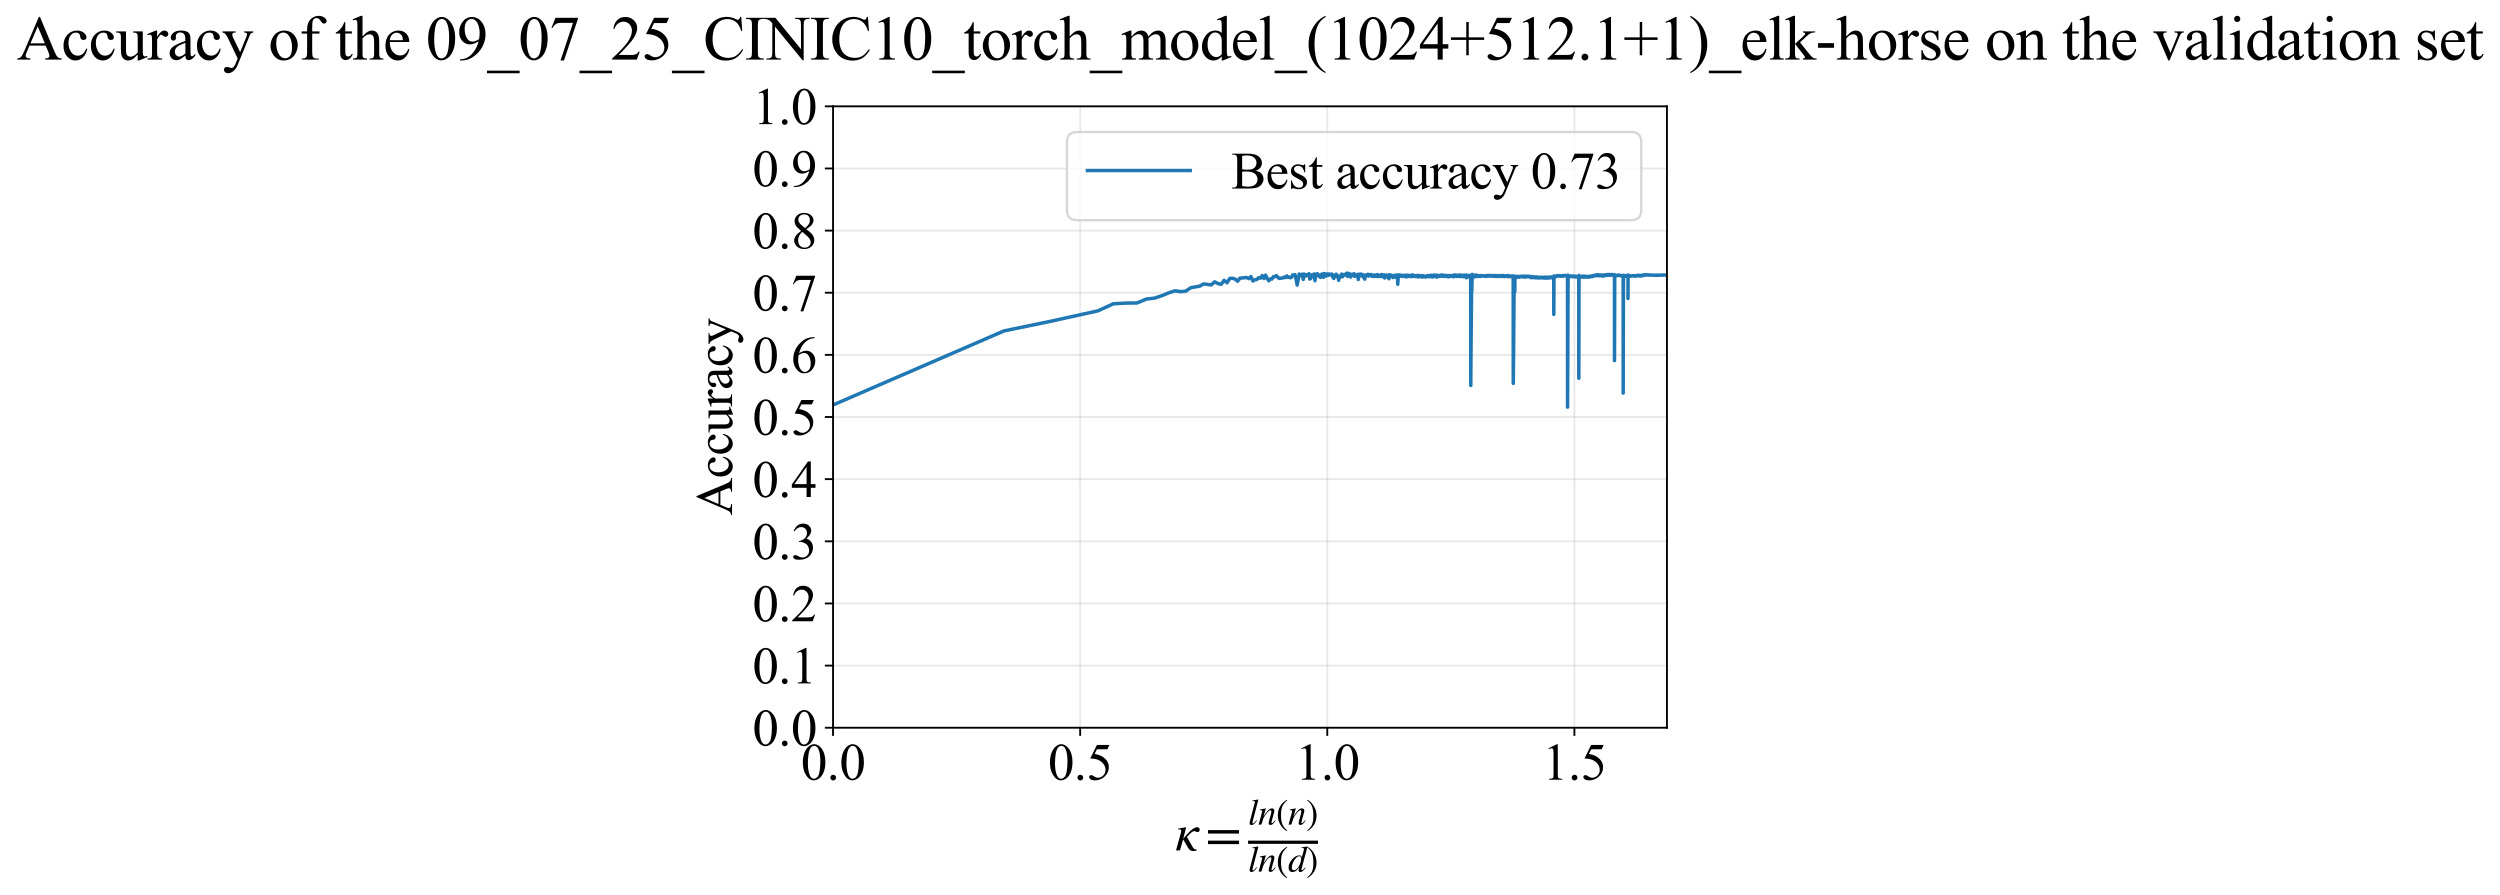 <?xml version="1.0" encoding="utf-8" standalone="no"?>
<!DOCTYPE svg PUBLIC "-//W3C//DTD SVG 1.1//EN"
  "http://www.w3.org/Graphics/SVG/1.1/DTD/svg11.dtd">
<svg xmlns:xlink="http://www.w3.org/1999/xlink" width="1070.614pt" height="383.266pt" viewBox="0 0 1070.614 383.266" xmlns="http://www.w3.org/2000/svg" version="1.1">
 <defs>
  <style type="text/css">*{stroke-linejoin: round; stroke-linecap: butt}</style>
 </defs>
 <g id="figure_1">
  <g id="patch_1">
   <path d="M 0 383.266 
L 1070.614 383.266 
L 1070.614 0 
L 0 0 
z
" style="fill: #ffffff"/>
  </g>
  <g id="axes_1">
   <g id="patch_2">
    <path d="M 356.747 311.644 
L 713.867 311.644 
L 713.867 45.532 
L 356.747 45.532 
z
" style="fill: #ffffff"/>
   </g>
   <g id="matplotlib.axis_1">
    <g id="xtick_1">
     <g id="line2d_1">
      <path d="M 356.747 311.644 
L 356.747 45.532 
" clip-path="url(#p09a8d5060b)" style="fill: none; stroke: #b0b0b0; stroke-opacity: 0.3; stroke-width: 0.8; stroke-linecap: square"/>
     </g>
     <g id="line2d_2">
      <defs>
       <path id="m51679880a2" d="M 0 0 
L 0 3.5 
" style="stroke: #000000; stroke-width: 0.8"/>
      </defs>
      <g>
       <use xlink:href="#m51679880a2" x="356.747" y="311.644" style="stroke: #000000; stroke-width: 0.8"/>
      </g>
     </g>
     <g id="text_1">
      <!-- 0.0 -->
      <g transform="translate(342.997 333.92) scale(0.22 -0.22)">
       <defs>
        <path id="TimesNewRomanPSMT-30" d="M 231 2094 
Q 231 2819 450 3342 
Q 669 3866 1031 4122 
Q 1313 4325 1613 4325 
Q 2100 4325 2488 3828 
Q 2972 3213 2972 2159 
Q 2972 1422 2759 906 
Q 2547 391 2217 158 
Q 1888 -75 1581 -75 
Q 975 -75 572 641 
Q 231 1244 231 2094 
z
M 844 2016 
Q 844 1141 1059 588 
Q 1238 122 1591 122 
Q 1759 122 1940 273 
Q 2122 425 2216 781 
Q 2359 1319 2359 2297 
Q 2359 3022 2209 3506 
Q 2097 3866 1919 4016 
Q 1791 4119 1609 4119 
Q 1397 4119 1231 3928 
Q 1006 3669 925 3112 
Q 844 2556 844 2016 
z
" transform="scale(0.016)"/>
        <path id="TimesNewRomanPSMT-2e" d="M 800 606 
Q 947 606 1047 504 
Q 1147 403 1147 259 
Q 1147 116 1045 14 
Q 944 -88 800 -88 
Q 656 -88 554 14 
Q 453 116 453 259 
Q 453 406 554 506 
Q 656 606 800 606 
z
" transform="scale(0.016)"/>
       </defs>
       <use xlink:href="#TimesNewRomanPSMT-30"/>
       <use xlink:href="#TimesNewRomanPSMT-2e" transform="translate(50 0)"/>
       <use xlink:href="#TimesNewRomanPSMT-30" transform="translate(75 0)"/>
      </g>
     </g>
    </g>
    <g id="xtick_2">
     <g id="line2d_3">
      <path d="M 462.575 311.644 
L 462.575 45.532 
" clip-path="url(#p09a8d5060b)" style="fill: none; stroke: #b0b0b0; stroke-opacity: 0.3; stroke-width: 0.8; stroke-linecap: square"/>
     </g>
     <g id="line2d_4">
      <g>
       <use xlink:href="#m51679880a2" x="462.575" y="311.644" style="stroke: #000000; stroke-width: 0.8"/>
      </g>
     </g>
     <g id="text_2">
      <!-- 0.5 -->
      <g transform="translate(448.825 333.92) scale(0.22 -0.22)">
       <defs>
        <path id="TimesNewRomanPSMT-35" d="M 2778 4238 
L 2534 3706 
L 1259 3706 
L 981 3138 
Q 1809 3016 2294 2522 
Q 2709 2097 2709 1522 
Q 2709 1188 2573 903 
Q 2438 619 2231 419 
Q 2025 219 1772 97 
Q 1413 -75 1034 -75 
Q 653 -75 479 54 
Q 306 184 306 341 
Q 306 428 378 495 
Q 450 563 559 563 
Q 641 563 702 538 
Q 763 513 909 409 
Q 1144 247 1384 247 
Q 1750 247 2026 523 
Q 2303 800 2303 1197 
Q 2303 1581 2056 1914 
Q 1809 2247 1375 2428 
Q 1034 2569 447 2591 
L 1259 4238 
L 2778 4238 
z
" transform="scale(0.016)"/>
       </defs>
       <use xlink:href="#TimesNewRomanPSMT-30"/>
       <use xlink:href="#TimesNewRomanPSMT-2e" transform="translate(50 0)"/>
       <use xlink:href="#TimesNewRomanPSMT-35" transform="translate(75 0)"/>
      </g>
     </g>
    </g>
    <g id="xtick_3">
     <g id="line2d_5">
      <path d="M 568.403 311.644 
L 568.403 45.532 
" clip-path="url(#p09a8d5060b)" style="fill: none; stroke: #b0b0b0; stroke-opacity: 0.3; stroke-width: 0.8; stroke-linecap: square"/>
     </g>
     <g id="line2d_6">
      <g>
       <use xlink:href="#m51679880a2" x="568.403" y="311.644" style="stroke: #000000; stroke-width: 0.8"/>
      </g>
     </g>
     <g id="text_3">
      <!-- 1.0 -->
      <g transform="translate(554.653 333.92) scale(0.22 -0.22)">
       <defs>
        <path id="TimesNewRomanPSMT-31" d="M 750 3822 
L 1781 4325 
L 1884 4325 
L 1884 747 
Q 1884 391 1914 303 
Q 1944 216 2037 169 
Q 2131 122 2419 116 
L 2419 0 
L 825 0 
L 825 116 
Q 1125 122 1212 167 
Q 1300 213 1334 289 
Q 1369 366 1369 747 
L 1369 3034 
Q 1369 3497 1338 3628 
Q 1316 3728 1258 3775 
Q 1200 3822 1119 3822 
Q 1003 3822 797 3725 
L 750 3822 
z
" transform="scale(0.016)"/>
       </defs>
       <use xlink:href="#TimesNewRomanPSMT-31"/>
       <use xlink:href="#TimesNewRomanPSMT-2e" transform="translate(50 0)"/>
       <use xlink:href="#TimesNewRomanPSMT-30" transform="translate(75 0)"/>
      </g>
     </g>
    </g>
    <g id="xtick_4">
     <g id="line2d_7">
      <path d="M 674.231 311.644 
L 674.231 45.532 
" clip-path="url(#p09a8d5060b)" style="fill: none; stroke: #b0b0b0; stroke-opacity: 0.3; stroke-width: 0.8; stroke-linecap: square"/>
     </g>
     <g id="line2d_8">
      <g>
       <use xlink:href="#m51679880a2" x="674.231" y="311.644" style="stroke: #000000; stroke-width: 0.8"/>
      </g>
     </g>
     <g id="text_4">
      <!-- 1.5 -->
      <g transform="translate(660.481 333.92) scale(0.22 -0.22)">
       <use xlink:href="#TimesNewRomanPSMT-31"/>
       <use xlink:href="#TimesNewRomanPSMT-2e" transform="translate(50 0)"/>
       <use xlink:href="#TimesNewRomanPSMT-35" transform="translate(75 0)"/>
      </g>
     </g>
    </g>
    <g id="text_5">
     <!-- $\kappa  = \frac{ln(n)}{ln(d)}$ -->
     <g transform="translate(503.297 364.186) scale(0.22 -0.22)">
      <defs>
       <path id="STIXGeneral-Italic-3ba" d="M 979 1440 
L 998 1446 
Q 1850 2541 2464 2790 
Q 2547 2822 2630 2822 
Q 2797 2822 2886 2736 
Q 2976 2650 2976 2522 
Q 2976 2387 2893 2307 
Q 2810 2227 2682 2227 
Q 2605 2227 2502 2288 
Q 2400 2349 2336 2349 
Q 2170 2349 1990 2205 
Q 1811 2061 1414 1645 
L 2042 544 
Q 2202 262 2310 182 
Q 2419 102 2624 102 
L 2624 0 
Q 2374 -83 2182 -83 
Q 1786 -83 1555 326 
L 960 1350 
L 576 0 
L 90 0 
L 640 1978 
Q 730 2317 730 2406 
Q 730 2560 518 2560 
L 339 2560 
L 339 2650 
Q 678 2694 1306 2822 
L 1325 2803 
L 979 1440 
z
" transform="scale(0.016)"/>
       <path id="STIXGeneral-Regular-3d" d="M 4077 2048 
L 307 2048 
L 307 2470 
L 4077 2470 
L 4077 2048 
z
M 4077 768 
L 307 768 
L 307 1190 
L 4077 1190 
L 4077 768 
z
" transform="scale(0.016)"/>
       <path id="STIXGeneral-Italic-6c" d="M 1786 4339 
L 806 595 
Q 755 410 755 320 
Q 755 205 864 205 
Q 1037 205 1293 570 
L 1453 794 
L 1542 730 
Q 1254 275 1046 102 
Q 838 -70 576 -70 
Q 262 -70 262 288 
Q 262 397 288 480 
L 1165 3834 
Q 1184 3898 1184 3955 
Q 1184 4096 870 4096 
L 755 4096 
L 755 4198 
Q 1203 4250 1747 4371 
L 1786 4339 
z
" transform="scale(0.016)"/>
       <path id="STIXGeneral-Italic-6e" d="M 2944 749 
L 3034 666 
Q 2707 218 2534 80 
Q 2362 -58 2138 -58 
Q 2010 -58 1923 28 
Q 1837 115 1837 288 
Q 1837 390 1939 768 
L 2221 1805 
Q 2310 2150 2310 2310 
Q 2310 2496 2157 2496 
Q 1971 2496 1750 2275 
Q 1530 2054 1210 1587 
Q 998 1274 899 1024 
Q 800 774 570 0 
L 90 0 
L 704 2240 
Q 717 2304 717 2349 
Q 717 2445 630 2480 
Q 544 2515 301 2522 
L 301 2624 
Q 550 2675 857 2729 
Q 1165 2784 1338 2822 
L 1363 2810 
L 934 1414 
Q 1408 2170 1753 2496 
Q 2099 2822 2413 2822 
Q 2611 2822 2720 2716 
Q 2829 2611 2829 2432 
Q 2829 2272 2765 2048 
L 2406 749 
Q 2317 429 2317 358 
Q 2317 243 2419 243 
Q 2541 243 2810 582 
Q 2854 634 2944 749 
z
" transform="scale(0.016)"/>
       <path id="STIXGeneral-Regular-28" d="M 1946 -1030 
L 1869 -1133 
Q 1126 -710 716 32 
Q 307 774 307 1613 
Q 307 3386 1888 4326 
L 1946 4224 
Q 1293 3667 1075 3126 
Q 858 2586 858 1632 
Q 858 685 1082 96 
Q 1306 -493 1946 -1030 
z
" transform="scale(0.016)"/>
       <path id="STIXGeneral-Regular-29" d="M 186 4224 
L 262 4326 
Q 992 3891 1408 3148 
Q 1824 2406 1824 1581 
Q 1824 -166 243 -1133 
L 186 -1030 
Q 845 -486 1059 54 
Q 1274 595 1274 1562 
Q 1274 2534 1059 3120 
Q 845 3706 186 4224 
z
" transform="scale(0.016)"/>
       <path id="STIXGeneral-Italic-64" d="M 3334 4371 
L 3373 4333 
L 3123 3360 
L 2739 1958 
Q 2323 429 2323 384 
Q 2323 256 2438 256 
Q 2522 256 2614 336 
Q 2707 416 2963 710 
L 3040 646 
Q 2547 -83 2099 -83 
Q 1978 -83 1907 -6 
Q 1837 70 1837 205 
Q 1837 397 1920 774 
Q 1645 307 1379 118 
Q 1114 -70 781 -70 
Q 461 -70 278 125 
Q 96 320 96 678 
Q 96 1440 713 2131 
Q 1331 2822 1965 2822 
Q 2163 2822 2256 2732 
Q 2349 2643 2381 2451 
L 2387 2451 
L 2675 3494 
Q 2765 3808 2765 3949 
Q 2765 4051 2694 4076 
Q 2624 4102 2355 4115 
L 2355 4224 
Q 2848 4269 3334 4371 
z
M 2278 2310 
Q 2278 2477 2185 2576 
Q 2093 2675 1978 2675 
Q 1677 2675 1395 2381 
Q 1075 2042 864 1571 
Q 653 1101 653 704 
Q 653 486 752 361 
Q 851 237 1024 237 
Q 1312 237 1606 550 
Q 1901 864 2089 1350 
Q 2278 1837 2278 2310 
z
" transform="scale(0.016)"/>
      </defs>
      <use xlink:href="#STIXGeneral-Italic-3ba" transform="translate(0 0.003)"/>
      <use xlink:href="#STIXGeneral-Regular-3d" transform="translate(58.84 0.003)"/>
      <use xlink:href="#STIXGeneral-Italic-6c" transform="translate(141.78 50.192) scale(0.7)"/>
      <use xlink:href="#STIXGeneral-Italic-6e" transform="translate(161.24 50.192) scale(0.7)"/>
      <use xlink:href="#STIXGeneral-Regular-28" transform="translate(196.24 50.192) scale(0.7)"/>
      <use xlink:href="#STIXGeneral-Italic-6e" transform="translate(219.55 50.192) scale(0.7)"/>
      <use xlink:href="#STIXGeneral-Regular-29" transform="translate(254.55 50.192) scale(0.7)"/>
      <use xlink:href="#STIXGeneral-Italic-6c" transform="translate(141.78 -41.258) scale(0.7)"/>
      <use xlink:href="#STIXGeneral-Italic-6e" transform="translate(161.24 -41.258) scale(0.7)"/>
      <use xlink:href="#STIXGeneral-Regular-28" transform="translate(196.24 -41.258) scale(0.7)"/>
      <use xlink:href="#STIXGeneral-Italic-64" transform="translate(219.55 -41.258) scale(0.7)"/>
      <use xlink:href="#STIXGeneral-Regular-29" transform="translate(254.55 -41.258) scale(0.7)"/>
      <path d="M 141.78 12.8 
L 141.78 19.05 
L 277.86 19.05 
L 277.86 12.8 
L 141.78 12.8 
z
"/>
     </g>
    </g>
   </g>
   <g id="matplotlib.axis_2">
    <g id="ytick_1">
     <g id="line2d_9">
      <path d="M 356.747 311.644 
L 713.867 311.644 
" clip-path="url(#p09a8d5060b)" style="fill: none; stroke: #b0b0b0; stroke-opacity: 0.3; stroke-width: 0.8; stroke-linecap: square"/>
     </g>
     <g id="line2d_10">
      <defs>
       <path id="m382635eb9b" d="M 0 0 
L -3.5 0 
" style="stroke: #000000; stroke-width: 0.8"/>
      </defs>
      <g>
       <use xlink:href="#m382635eb9b" x="356.747" y="311.644" style="stroke: #000000; stroke-width: 0.8"/>
      </g>
     </g>
     <g id="text_6">
      <!-- 0.0 -->
      <g transform="translate(322.247 319.282) scale(0.22 -0.22)">
       <use xlink:href="#TimesNewRomanPSMT-30"/>
       <use xlink:href="#TimesNewRomanPSMT-2e" transform="translate(50 0)"/>
       <use xlink:href="#TimesNewRomanPSMT-30" transform="translate(75 0)"/>
      </g>
     </g>
    </g>
    <g id="ytick_2">
     <g id="line2d_11">
      <path d="M 356.747 285.032 
L 713.867 285.032 
" clip-path="url(#p09a8d5060b)" style="fill: none; stroke: #b0b0b0; stroke-opacity: 0.3; stroke-width: 0.8; stroke-linecap: square"/>
     </g>
     <g id="line2d_12">
      <g>
       <use xlink:href="#m382635eb9b" x="356.747" y="285.032" style="stroke: #000000; stroke-width: 0.8"/>
      </g>
     </g>
     <g id="text_7">
      <!-- 0.1 -->
      <g transform="translate(322.247 292.67) scale(0.22 -0.22)">
       <use xlink:href="#TimesNewRomanPSMT-30"/>
       <use xlink:href="#TimesNewRomanPSMT-2e" transform="translate(50 0)"/>
       <use xlink:href="#TimesNewRomanPSMT-31" transform="translate(75 0)"/>
      </g>
     </g>
    </g>
    <g id="ytick_3">
     <g id="line2d_13">
      <path d="M 356.747 258.421 
L 713.867 258.421 
" clip-path="url(#p09a8d5060b)" style="fill: none; stroke: #b0b0b0; stroke-opacity: 0.3; stroke-width: 0.8; stroke-linecap: square"/>
     </g>
     <g id="line2d_14">
      <g>
       <use xlink:href="#m382635eb9b" x="356.747" y="258.421" style="stroke: #000000; stroke-width: 0.8"/>
      </g>
     </g>
     <g id="text_8">
      <!-- 0.2 -->
      <g transform="translate(322.247 266.059) scale(0.22 -0.22)">
       <defs>
        <path id="TimesNewRomanPSMT-32" d="M 2934 816 
L 2638 0 
L 138 0 
L 138 116 
Q 1241 1122 1691 1759 
Q 2141 2397 2141 2925 
Q 2141 3328 1894 3587 
Q 1647 3847 1303 3847 
Q 991 3847 742 3664 
Q 494 3481 375 3128 
L 259 3128 
Q 338 3706 661 4015 
Q 984 4325 1469 4325 
Q 1984 4325 2329 3994 
Q 2675 3663 2675 3213 
Q 2675 2891 2525 2569 
Q 2294 2063 1775 1497 
Q 997 647 803 472 
L 1909 472 
Q 2247 472 2383 497 
Q 2519 522 2628 598 
Q 2738 675 2819 816 
L 2934 816 
z
" transform="scale(0.016)"/>
       </defs>
       <use xlink:href="#TimesNewRomanPSMT-30"/>
       <use xlink:href="#TimesNewRomanPSMT-2e" transform="translate(50 0)"/>
       <use xlink:href="#TimesNewRomanPSMT-32" transform="translate(75 0)"/>
      </g>
     </g>
    </g>
    <g id="ytick_4">
     <g id="line2d_15">
      <path d="M 356.747 231.81 
L 713.867 231.81 
" clip-path="url(#p09a8d5060b)" style="fill: none; stroke: #b0b0b0; stroke-opacity: 0.3; stroke-width: 0.8; stroke-linecap: square"/>
     </g>
     <g id="line2d_16">
      <g>
       <use xlink:href="#m382635eb9b" x="356.747" y="231.81" style="stroke: #000000; stroke-width: 0.8"/>
      </g>
     </g>
     <g id="text_9">
      <!-- 0.3 -->
      <g transform="translate(322.247 239.448) scale(0.22 -0.22)">
       <defs>
        <path id="TimesNewRomanPSMT-33" d="M 325 3431 
Q 506 3859 782 4092 
Q 1059 4325 1472 4325 
Q 1981 4325 2253 3994 
Q 2459 3747 2459 3466 
Q 2459 3003 1878 2509 
Q 2269 2356 2469 2072 
Q 2669 1788 2669 1403 
Q 2669 853 2319 450 
Q 1863 -75 997 -75 
Q 569 -75 414 31 
Q 259 138 259 259 
Q 259 350 332 419 
Q 406 488 509 488 
Q 588 488 669 463 
Q 722 447 909 348 
Q 1097 250 1169 231 
Q 1284 197 1416 197 
Q 1734 197 1970 444 
Q 2206 691 2206 1028 
Q 2206 1275 2097 1509 
Q 2016 1684 1919 1775 
Q 1784 1900 1550 2001 
Q 1316 2103 1072 2103 
L 972 2103 
L 972 2197 
Q 1219 2228 1467 2375 
Q 1716 2522 1828 2728 
Q 1941 2934 1941 3181 
Q 1941 3503 1739 3701 
Q 1538 3900 1238 3900 
Q 753 3900 428 3381 
L 325 3431 
z
" transform="scale(0.016)"/>
       </defs>
       <use xlink:href="#TimesNewRomanPSMT-30"/>
       <use xlink:href="#TimesNewRomanPSMT-2e" transform="translate(50 0)"/>
       <use xlink:href="#TimesNewRomanPSMT-33" transform="translate(75 0)"/>
      </g>
     </g>
    </g>
    <g id="ytick_5">
     <g id="line2d_17">
      <path d="M 356.747 205.199 
L 713.867 205.199 
" clip-path="url(#p09a8d5060b)" style="fill: none; stroke: #b0b0b0; stroke-opacity: 0.3; stroke-width: 0.8; stroke-linecap: square"/>
     </g>
     <g id="line2d_18">
      <g>
       <use xlink:href="#m382635eb9b" x="356.747" y="205.199" style="stroke: #000000; stroke-width: 0.8"/>
      </g>
     </g>
     <g id="text_10">
      <!-- 0.4 -->
      <g transform="translate(322.247 212.837) scale(0.22 -0.22)">
       <defs>
        <path id="TimesNewRomanPSMT-34" d="M 2978 1563 
L 2978 1119 
L 2409 1119 
L 2409 0 
L 1894 0 
L 1894 1119 
L 100 1119 
L 100 1519 
L 2066 4325 
L 2409 4325 
L 2409 1563 
L 2978 1563 
z
M 1894 1563 
L 1894 3666 
L 406 1563 
L 1894 1563 
z
" transform="scale(0.016)"/>
       </defs>
       <use xlink:href="#TimesNewRomanPSMT-30"/>
       <use xlink:href="#TimesNewRomanPSMT-2e" transform="translate(50 0)"/>
       <use xlink:href="#TimesNewRomanPSMT-34" transform="translate(75 0)"/>
      </g>
     </g>
    </g>
    <g id="ytick_6">
     <g id="line2d_19">
      <path d="M 356.747 178.588 
L 713.867 178.588 
" clip-path="url(#p09a8d5060b)" style="fill: none; stroke: #b0b0b0; stroke-opacity: 0.3; stroke-width: 0.8; stroke-linecap: square"/>
     </g>
     <g id="line2d_20">
      <g>
       <use xlink:href="#m382635eb9b" x="356.747" y="178.588" style="stroke: #000000; stroke-width: 0.8"/>
      </g>
     </g>
     <g id="text_11">
      <!-- 0.5 -->
      <g transform="translate(322.247 186.226) scale(0.22 -0.22)">
       <use xlink:href="#TimesNewRomanPSMT-30"/>
       <use xlink:href="#TimesNewRomanPSMT-2e" transform="translate(50 0)"/>
       <use xlink:href="#TimesNewRomanPSMT-35" transform="translate(75 0)"/>
      </g>
     </g>
    </g>
    <g id="ytick_7">
     <g id="line2d_21">
      <path d="M 356.747 151.976 
L 713.867 151.976 
" clip-path="url(#p09a8d5060b)" style="fill: none; stroke: #b0b0b0; stroke-opacity: 0.3; stroke-width: 0.8; stroke-linecap: square"/>
     </g>
     <g id="line2d_22">
      <g>
       <use xlink:href="#m382635eb9b" x="356.747" y="151.976" style="stroke: #000000; stroke-width: 0.8"/>
      </g>
     </g>
     <g id="text_12">
      <!-- 0.6 -->
      <g transform="translate(322.247 159.614) scale(0.22 -0.22)">
       <defs>
        <path id="TimesNewRomanPSMT-36" d="M 2869 4325 
L 2869 4209 
Q 2456 4169 2195 4045 
Q 1934 3922 1679 3669 
Q 1425 3416 1258 3105 
Q 1091 2794 978 2366 
Q 1428 2675 1881 2675 
Q 2316 2675 2634 2325 
Q 2953 1975 2953 1425 
Q 2953 894 2631 456 
Q 2244 -75 1606 -75 
Q 1172 -75 869 213 
Q 275 772 275 1663 
Q 275 2231 503 2743 
Q 731 3256 1154 3653 
Q 1578 4050 1965 4187 
Q 2353 4325 2688 4325 
L 2869 4325 
z
M 925 2138 
Q 869 1716 869 1456 
Q 869 1156 980 804 
Q 1091 453 1309 247 
Q 1469 100 1697 100 
Q 1969 100 2183 356 
Q 2397 613 2397 1088 
Q 2397 1622 2184 2012 
Q 1972 2403 1581 2403 
Q 1463 2403 1327 2353 
Q 1191 2303 925 2138 
z
" transform="scale(0.016)"/>
       </defs>
       <use xlink:href="#TimesNewRomanPSMT-30"/>
       <use xlink:href="#TimesNewRomanPSMT-2e" transform="translate(50 0)"/>
       <use xlink:href="#TimesNewRomanPSMT-36" transform="translate(75 0)"/>
      </g>
     </g>
    </g>
    <g id="ytick_8">
     <g id="line2d_23">
      <path d="M 356.747 125.365 
L 713.867 125.365 
" clip-path="url(#p09a8d5060b)" style="fill: none; stroke: #b0b0b0; stroke-opacity: 0.3; stroke-width: 0.8; stroke-linecap: square"/>
     </g>
     <g id="line2d_24">
      <g>
       <use xlink:href="#m382635eb9b" x="356.747" y="125.365" style="stroke: #000000; stroke-width: 0.8"/>
      </g>
     </g>
     <g id="text_13">
      <!-- 0.7 -->
      <g transform="translate(322.247 133.003) scale(0.22 -0.22)">
       <defs>
        <path id="TimesNewRomanPSMT-37" d="M 644 4238 
L 2916 4238 
L 2916 4119 
L 1503 -88 
L 1153 -88 
L 2419 3728 
L 1253 3728 
Q 900 3728 750 3644 
Q 488 3500 328 3200 
L 238 3234 
L 644 4238 
z
" transform="scale(0.016)"/>
       </defs>
       <use xlink:href="#TimesNewRomanPSMT-30"/>
       <use xlink:href="#TimesNewRomanPSMT-2e" transform="translate(50 0)"/>
       <use xlink:href="#TimesNewRomanPSMT-37" transform="translate(75 0)"/>
      </g>
     </g>
    </g>
    <g id="ytick_9">
     <g id="line2d_25">
      <path d="M 356.747 98.754 
L 713.867 98.754 
" clip-path="url(#p09a8d5060b)" style="fill: none; stroke: #b0b0b0; stroke-opacity: 0.3; stroke-width: 0.8; stroke-linecap: square"/>
     </g>
     <g id="line2d_26">
      <g>
       <use xlink:href="#m382635eb9b" x="356.747" y="98.754" style="stroke: #000000; stroke-width: 0.8"/>
      </g>
     </g>
     <g id="text_14">
      <!-- 0.8 -->
      <g transform="translate(322.247 106.392) scale(0.22 -0.22)">
       <defs>
        <path id="TimesNewRomanPSMT-38" d="M 1228 2134 
Q 725 2547 579 2797 
Q 434 3047 434 3316 
Q 434 3728 753 4026 
Q 1072 4325 1600 4325 
Q 2113 4325 2425 4047 
Q 2738 3769 2738 3413 
Q 2738 3175 2569 2928 
Q 2400 2681 1866 2347 
Q 2416 1922 2594 1678 
Q 2831 1359 2831 1006 
Q 2831 559 2490 242 
Q 2150 -75 1597 -75 
Q 994 -75 656 303 
Q 388 606 388 966 
Q 388 1247 577 1523 
Q 766 1800 1228 2134 
z
M 1719 2469 
Q 2094 2806 2194 3001 
Q 2294 3197 2294 3444 
Q 2294 3772 2109 3958 
Q 1925 4144 1606 4144 
Q 1288 4144 1088 3959 
Q 888 3775 888 3528 
Q 888 3366 970 3203 
Q 1053 3041 1206 2894 
L 1719 2469 
z
M 1375 2016 
Q 1116 1797 991 1539 
Q 866 1281 866 981 
Q 866 578 1086 336 
Q 1306 94 1647 94 
Q 1984 94 2187 284 
Q 2391 475 2391 747 
Q 2391 972 2272 1150 
Q 2050 1481 1375 2016 
z
" transform="scale(0.016)"/>
       </defs>
       <use xlink:href="#TimesNewRomanPSMT-30"/>
       <use xlink:href="#TimesNewRomanPSMT-2e" transform="translate(50 0)"/>
       <use xlink:href="#TimesNewRomanPSMT-38" transform="translate(75 0)"/>
      </g>
     </g>
    </g>
    <g id="ytick_10">
     <g id="line2d_27">
      <path d="M 356.747 72.143 
L 713.867 72.143 
" clip-path="url(#p09a8d5060b)" style="fill: none; stroke: #b0b0b0; stroke-opacity: 0.3; stroke-width: 0.8; stroke-linecap: square"/>
     </g>
     <g id="line2d_28">
      <g>
       <use xlink:href="#m382635eb9b" x="356.747" y="72.143" style="stroke: #000000; stroke-width: 0.8"/>
      </g>
     </g>
     <g id="text_15">
      <!-- 0.9 -->
      <g transform="translate(322.247 79.781) scale(0.22 -0.22)">
       <defs>
        <path id="TimesNewRomanPSMT-39" d="M 338 -88 
L 338 28 
Q 744 34 1094 217 
Q 1444 400 1770 856 
Q 2097 1313 2225 1859 
Q 1734 1544 1338 1544 
Q 891 1544 572 1889 
Q 253 2234 253 2806 
Q 253 3363 572 3797 
Q 956 4325 1575 4325 
Q 2097 4325 2469 3894 
Q 2925 3359 2925 2575 
Q 2925 1869 2578 1258 
Q 2231 647 1613 244 
Q 1109 -88 516 -88 
L 338 -88 
z
M 2275 2091 
Q 2331 2497 2331 2741 
Q 2331 3044 2228 3395 
Q 2125 3747 1936 3934 
Q 1747 4122 1506 4122 
Q 1228 4122 1018 3872 
Q 809 3622 809 3128 
Q 809 2469 1088 2097 
Q 1291 1828 1588 1828 
Q 1731 1828 1928 1897 
Q 2125 1966 2275 2091 
z
" transform="scale(0.016)"/>
       </defs>
       <use xlink:href="#TimesNewRomanPSMT-30"/>
       <use xlink:href="#TimesNewRomanPSMT-2e" transform="translate(50 0)"/>
       <use xlink:href="#TimesNewRomanPSMT-39" transform="translate(75 0)"/>
      </g>
     </g>
    </g>
    <g id="ytick_11">
     <g id="line2d_29">
      <path d="M 356.747 45.532 
L 713.867 45.532 
" clip-path="url(#p09a8d5060b)" style="fill: none; stroke: #b0b0b0; stroke-opacity: 0.3; stroke-width: 0.8; stroke-linecap: square"/>
     </g>
     <g id="line2d_30">
      <g>
       <use xlink:href="#m382635eb9b" x="356.747" y="45.532" style="stroke: #000000; stroke-width: 0.8"/>
      </g>
     </g>
     <g id="text_16">
      <!-- 1.0 -->
      <g transform="translate(322.247 53.17) scale(0.22 -0.22)">
       <use xlink:href="#TimesNewRomanPSMT-31"/>
       <use xlink:href="#TimesNewRomanPSMT-2e" transform="translate(50 0)"/>
       <use xlink:href="#TimesNewRomanPSMT-30" transform="translate(75 0)"/>
      </g>
     </g>
    </g>
    <g id="text_17">
     <!-- Accuracy -->
     <g transform="translate(313.5 220.726) rotate(-90) scale(0.22 -0.22)">
      <defs>
       <path id="TimesNewRomanPSMT-41" d="M 2928 1419 
L 1288 1419 
L 1000 750 
Q 894 503 894 381 
Q 894 284 986 211 
Q 1078 138 1384 116 
L 1384 0 
L 50 0 
L 50 116 
Q 316 163 394 238 
Q 553 388 747 847 
L 2238 4334 
L 2347 4334 
L 3822 809 
Q 4000 384 4145 257 
Q 4291 131 4550 116 
L 4550 0 
L 2878 0 
L 2878 116 
Q 3131 128 3220 200 
Q 3309 272 3309 375 
Q 3309 513 3184 809 
L 2928 1419 
z
M 2841 1650 
L 2122 3363 
L 1384 1650 
L 2841 1650 
z
" transform="scale(0.016)"/>
       <path id="TimesNewRomanPSMT-63" d="M 2631 1088 
Q 2516 522 2178 217 
Q 1841 -88 1431 -88 
Q 944 -88 581 321 
Q 219 731 219 1428 
Q 219 2103 620 2525 
Q 1022 2947 1584 2947 
Q 2006 2947 2278 2723 
Q 2550 2500 2550 2259 
Q 2550 2141 2473 2067 
Q 2397 1994 2259 1994 
Q 2075 1994 1981 2113 
Q 1928 2178 1911 2362 
Q 1894 2547 1784 2644 
Q 1675 2738 1481 2738 
Q 1169 2738 978 2506 
Q 725 2200 725 1697 
Q 725 1184 976 792 
Q 1228 400 1656 400 
Q 1963 400 2206 609 
Q 2378 753 2541 1131 
L 2631 1088 
z
" transform="scale(0.016)"/>
       <path id="TimesNewRomanPSMT-75" d="M 2709 2863 
L 2709 1128 
Q 2709 631 2732 520 
Q 2756 409 2807 365 
Q 2859 322 2928 322 
Q 3025 322 3147 375 
L 3191 266 
L 2334 -88 
L 2194 -88 
L 2194 519 
Q 1825 119 1631 15 
Q 1438 -88 1222 -88 
Q 981 -88 804 51 
Q 628 191 559 409 
Q 491 628 491 1028 
L 491 2306 
Q 491 2509 447 2587 
Q 403 2666 317 2708 
Q 231 2750 6 2747 
L 6 2863 
L 1009 2863 
L 1009 947 
Q 1009 547 1148 422 
Q 1288 297 1484 297 
Q 1619 297 1789 381 
Q 1959 466 2194 703 
L 2194 2325 
Q 2194 2569 2105 2655 
Q 2016 2741 1734 2747 
L 1734 2863 
L 2709 2863 
z
" transform="scale(0.016)"/>
       <path id="TimesNewRomanPSMT-72" d="M 1038 2947 
L 1038 2303 
Q 1397 2947 1775 2947 
Q 1947 2947 2059 2842 
Q 2172 2738 2172 2600 
Q 2172 2478 2090 2393 
Q 2009 2309 1897 2309 
Q 1788 2309 1652 2417 
Q 1516 2525 1450 2525 
Q 1394 2525 1328 2463 
Q 1188 2334 1038 2041 
L 1038 669 
Q 1038 431 1097 309 
Q 1138 225 1241 169 
Q 1344 113 1538 113 
L 1538 0 
L 72 0 
L 72 113 
Q 291 113 397 181 
Q 475 231 506 341 
Q 522 394 522 644 
L 522 1753 
Q 522 2253 501 2348 
Q 481 2444 426 2487 
Q 372 2531 291 2531 
Q 194 2531 72 2484 
L 41 2597 
L 906 2947 
L 1038 2947 
z
" transform="scale(0.016)"/>
       <path id="TimesNewRomanPSMT-61" d="M 1822 413 
Q 1381 72 1269 19 
Q 1100 -59 909 -59 
Q 613 -59 420 144 
Q 228 347 228 678 
Q 228 888 322 1041 
Q 450 1253 767 1440 
Q 1084 1628 1822 1897 
L 1822 2009 
Q 1822 2438 1686 2597 
Q 1550 2756 1291 2756 
Q 1094 2756 978 2650 
Q 859 2544 859 2406 
L 866 2225 
Q 866 2081 792 2003 
Q 719 1925 600 1925 
Q 484 1925 411 2006 
Q 338 2088 338 2228 
Q 338 2497 613 2722 
Q 888 2947 1384 2947 
Q 1766 2947 2009 2819 
Q 2194 2722 2281 2516 
Q 2338 2381 2338 1966 
L 2338 994 
Q 2338 584 2353 492 
Q 2369 400 2405 369 
Q 2441 338 2488 338 
Q 2538 338 2575 359 
Q 2641 400 2828 588 
L 2828 413 
Q 2478 -56 2159 -56 
Q 2006 -56 1915 50 
Q 1825 156 1822 413 
z
M 1822 616 
L 1822 1706 
Q 1350 1519 1213 1441 
Q 966 1303 859 1153 
Q 753 1003 753 825 
Q 753 600 887 451 
Q 1022 303 1197 303 
Q 1434 303 1822 616 
z
" transform="scale(0.016)"/>
       <path id="TimesNewRomanPSMT-79" d="M 38 2863 
L 1372 2863 
L 1372 2747 
L 1306 2747 
Q 1166 2747 1095 2686 
Q 1025 2625 1025 2534 
Q 1025 2413 1128 2197 
L 1825 753 
L 2466 2334 
Q 2519 2463 2519 2588 
Q 2519 2644 2497 2672 
Q 2472 2706 2419 2726 
Q 2366 2747 2231 2747 
L 2231 2863 
L 3163 2863 
L 3163 2747 
Q 3047 2734 2984 2696 
Q 2922 2659 2847 2556 
Q 2819 2513 2741 2316 
L 1575 -541 
Q 1406 -956 1132 -1168 
Q 859 -1381 606 -1381 
Q 422 -1381 303 -1275 
Q 184 -1169 184 -1031 
Q 184 -900 270 -820 
Q 356 -741 506 -741 
Q 609 -741 788 -809 
Q 913 -856 944 -856 
Q 1038 -856 1148 -759 
Q 1259 -663 1372 -384 
L 1575 113 
L 547 2272 
Q 500 2369 397 2513 
Q 319 2622 269 2659 
Q 197 2709 38 2747 
L 38 2863 
z
" transform="scale(0.016)"/>
      </defs>
      <use xlink:href="#TimesNewRomanPSMT-41"/>
      <use xlink:href="#TimesNewRomanPSMT-63" transform="translate(72.217 0)"/>
      <use xlink:href="#TimesNewRomanPSMT-63" transform="translate(116.602 0)"/>
      <use xlink:href="#TimesNewRomanPSMT-75" transform="translate(160.986 0)"/>
      <use xlink:href="#TimesNewRomanPSMT-72" transform="translate(210.986 0)"/>
      <use xlink:href="#TimesNewRomanPSMT-61" transform="translate(244.287 0)"/>
      <use xlink:href="#TimesNewRomanPSMT-63" transform="translate(288.672 0)"/>
      <use xlink:href="#TimesNewRomanPSMT-79" transform="translate(333.057 0)"/>
     </g>
    </g>
   </g>
   <g id="line2d_31">
    <path d="M 356.747 173.428 
L 429.97 141.701 
L 449.716 137.636 
L 470.145 133.127 
L 476.81 130.081 
L 482.277 129.8 
L 486.913 129.741 
L 490.936 128.071 
L 494.491 127.657 
L 497.675 126.592 
L 500.557 125.38 
L 503.191 124.537 
L 505.616 124.892 
L 507.862 124.67 
L 509.955 123.192 
L 513.753 122.541 
L 515.488 121.58 
L 518.689 122.024 
L 520.171 120.708 
L 521.585 121.433 
L 522.937 121.758 
L 524.231 120.028 
L 525.472 121.093 
L 526.665 119.215 
L 527.813 119.185 
L 528.92 119.496 
L 529.987 120.442 
L 531.019 119.126 
L 533.92 118.831 
L 534.829 119.333 
L 535.712 118.431 
L 536.569 120.353 
L 537.404 119.777 
L 538.216 119.703 
L 539.007 118.919 
L 539.778 119.111 
L 540.53 118.017 
L 541.264 119.274 
L 541.981 117.825 
L 542.682 119.215 
L 543.366 120.265 
L 544.036 119.422 
L 544.691 119.496 
L 545.333 118.476 
L 545.961 118.535 
L 546.577 118.032 
L 547.772 119.23 
L 549.482 119.008 
L 550.031 118.624 
L 550.57 118.875 
L 551.1 118.151 
L 551.621 118.786 
L 552.134 118.668 
L 552.638 118.978 
L 553.133 118.653 
L 553.621 117.722 
L 554.101 118.032 
L 554.574 117.618 
L 555.04 119.466 
L 555.498 122.068 
L 556.395 117.337 
L 556.834 118.062 
L 557.266 118.062 
L 557.693 117.397 
L 558.113 119.673 
L 558.528 117.367 
L 559.341 118.18 
L 559.74 117.618 
L 560.134 117.722 
L 560.522 117.219 
L 560.906 119.496 
L 561.284 119.274 
L 561.659 117.692 
L 562.028 117.87 
L 562.394 118.284 
L 562.755 117.323 
L 563.111 120.22 
L 563.464 117.456 
L 563.813 117.677 
L 564.157 117.204 
L 564.498 118.032 
L 564.835 118.269 
L 565.168 117.781 
L 565.498 118.801 
L 566.147 117.323 
L 566.467 118.387 
L 566.783 118.742 
L 567.096 117.145 
L 567.405 117.618 
L 567.712 118.313 
L 568.015 117.308 
L 568.316 117.958 
L 568.613 117.308 
L 568.908 117.899 
L 569.2 117.308 
L 569.489 117.559 
L 570.06 117.751 
L 570.341 117.337 
L 570.619 118.328 
L 571.169 119.259 
L 571.44 118.136 
L 571.709 117.766 
L 571.976 117.766 
L 572.24 117.426 
L 572.502 118.476 
L 572.761 118.151 
L 573.019 118.121 
L 573.274 120.043 
L 573.527 118.402 
L 573.778 118.727 
L 574.027 118.742 
L 574.274 118.476 
L 574.519 117.367 
L 574.763 117.707 
L 575.004 118.461 
L 575.243 117.603 
L 575.481 117.796 
L 575.716 117.53 
L 575.95 117.796 
L 576.182 117.677 
L 576.412 117.278 
L 576.641 117.796 
L 576.868 116.938 
L 577.093 118.402 
L 577.316 117.722 
L 577.538 117.796 
L 577.759 117.116 
L 577.977 117.367 
L 578.195 117.84 
L 578.41 118.638 
L 578.624 117.825 
L 578.837 117.796 
L 579.048 117.441 
L 579.258 117.515 
L 579.466 117.914 
L 579.673 117.929 
L 579.879 117.204 
L 580.083 118.328 
L 580.285 117.929 
L 580.487 118.269 
L 580.687 117.781 
L 580.886 118.224 
L 581.083 117.914 
L 581.28 118.062 
L 581.475 117.47 
L 581.668 119.703 
L 581.861 118.372 
L 582.052 118.18 
L 582.242 117.411 
L 582.431 117.796 
L 582.806 117.367 
L 582.991 118.047 
L 583.176 118.195 
L 583.359 117.559 
L 583.541 117.589 
L 583.722 118.284 
L 583.902 118.476 
L 584.081 118.949 
L 584.259 118.106 
L 584.436 119.555 
L 584.612 117.825 
L 584.787 117.751 
L 584.961 118.032 
L 585.306 118.077 
L 585.477 117.87 
L 585.647 117.929 
L 585.816 117.441 
L 585.984 118.239 
L 586.151 117.914 
L 586.483 118.032 
L 586.647 117.618 
L 586.811 117.663 
L 586.974 117.884 
L 587.136 117.574 
L 587.297 117.81 
L 587.457 118.254 
L 587.616 117.781 
L 588.089 118.417 
L 588.246 117.855 
L 588.401 118.313 
L 588.555 118.328 
L 588.709 117.737 
L 588.862 118.21 
L 589.014 118.121 
L 589.166 117.84 
L 589.317 118.343 
L 589.616 117.722 
L 589.764 117.973 
L 589.912 117.574 
L 590.206 118.417 
L 590.351 117.914 
L 590.496 118.047 
L 590.784 117.884 
L 591.069 118.402 
L 591.352 117.899 
L 591.492 118.298 
L 591.632 117.53 
L 591.771 118.091 
L 591.909 117.958 
L 592.047 118.491 
L 592.457 117.737 
L 592.592 118.032 
L 592.727 117.692 
L 592.995 119.052 
L 593.128 117.855 
L 593.26 118.032 
L 593.392 117.855 
L 593.654 118.106 
L 593.784 117.781 
L 593.914 117.81 
L 594.043 118.505 
L 594.299 118.609 
L 594.68 118.121 
L 594.806 119.363 
L 595.056 117.633 
L 595.181 118.21 
L 595.304 117.663 
L 595.428 118.047 
L 595.551 118.017 
L 595.673 118.343 
L 596.037 117.944 
L 596.157 118.446 
L 596.277 118.21 
L 596.516 118.845 
L 596.634 118.786 
L 596.752 118.136 
L 597.104 118.062 
L 597.22 117.914 
L 597.566 118.712 
L 597.795 118.269 
L 597.909 118.195 
L 598.022 117.751 
L 598.135 118.017 
L 598.247 117.81 
L 598.359 118.816 
L 598.471 118.786 
L 598.582 121.728 
L 598.803 118.446 
L 599.023 117.692 
L 599.132 118.195 
L 599.241 118.003 
L 599.349 118.091 
L 599.457 117.944 
L 599.672 118.284 
L 599.779 117.87 
L 599.992 118.18 
L 600.098 117.81 
L 600.308 118.106 
L 600.413 118.165 
L 600.517 118.402 
L 600.621 117.973 
L 600.828 118.21 
L 601.238 117.899 
L 601.34 118.357 
L 601.441 117.944 
L 601.542 118.195 
L 601.642 117.929 
L 601.743 118.017 
L 601.843 118.298 
L 601.942 118.077 
L 602.041 118.269 
L 602.14 117.87 
L 602.239 118.638 
L 602.435 117.81 
L 602.727 118.372 
L 602.824 118.077 
L 602.921 118.284 
L 603.017 117.973 
L 603.113 118.21 
L 603.208 118.032 
L 603.303 118.136 
L 603.493 117.899 
L 603.587 117.884 
L 603.681 118.431 
L 603.775 118.091 
L 604.055 118.357 
L 604.148 118.062 
L 604.24 118.121 
L 604.607 118.461 
L 604.788 117.707 
L 604.969 118.091 
L 605.059 118.387 
L 605.327 117.87 
L 605.416 118.106 
L 605.504 118.017 
L 605.681 118.313 
L 605.769 118.284 
L 605.944 118.402 
L 606.031 118.328 
L 606.118 118.431 
L 606.204 118.091 
L 606.291 118.372 
L 606.377 118.21 
L 606.548 118.387 
L 606.634 118.254 
L 606.719 118.372 
L 606.804 117.988 
L 606.973 118.284 
L 607.392 118.653 
L 607.475 117.929 
L 607.557 118.476 
L 607.64 117.973 
L 607.722 118.254 
L 607.805 118.062 
L 607.887 118.387 
L 607.968 118.343 
L 608.05 118.106 
L 608.131 118.372 
L 608.212 118.121 
L 608.374 118.269 
L 608.454 118.106 
L 608.534 118.224 
L 608.614 118.091 
L 608.694 118.624 
L 608.774 118.461 
L 609.011 118.357 
L 609.09 118.55 
L 609.169 118.032 
L 609.325 118.638 
L 609.481 118.239 
L 609.636 118.313 
L 609.713 118.106 
L 609.79 118.431 
L 609.867 118.195 
L 609.944 118.343 
L 610.02 118.284 
L 610.096 118.343 
L 610.172 118.564 
L 610.248 118.505 
L 610.399 118.653 
L 610.475 118.476 
L 610.55 118.638 
L 610.625 118.579 
L 610.922 118.357 
L 610.996 118.106 
L 611.07 118.343 
L 611.144 118.254 
L 611.291 118.077 
L 611.364 118.431 
L 611.51 118.003 
L 611.582 118.417 
L 611.655 118.239 
L 611.727 118.062 
L 611.799 118.505 
L 611.871 118.431 
L 612.086 118.077 
L 612.157 118.151 
L 612.228 118.476 
L 612.37 118.136 
L 612.44 118.195 
L 612.511 118.431 
L 612.721 117.855 
L 612.86 118.446 
L 612.93 118.151 
L 612.999 118.55 
L 613.137 118.136 
L 613.206 118.372 
L 613.275 117.929 
L 613.343 118.151 
L 613.548 118.594 
L 613.751 118.224 
L 613.819 118.372 
L 613.953 117.958 
L 614.02 118.476 
L 614.087 117.766 
L 614.154 118.298 
L 614.22 118.047 
L 614.287 118.372 
L 614.353 118.18 
L 614.485 118.077 
L 614.551 117.944 
L 614.617 118.195 
L 614.682 118.091 
L 614.748 117.855 
L 614.813 117.944 
L 614.943 118.091 
L 615.008 117.81 
L 615.073 117.973 
L 615.202 118.21 
L 615.266 118.091 
L 615.331 118.698 
L 615.459 118.106 
L 615.522 118.21 
L 615.586 118.062 
L 615.65 118.121 
L 615.713 118.165 
L 615.839 117.899 
L 616.028 118.254 
L 616.216 118.091 
L 616.278 118.077 
L 616.34 118.21 
L 616.402 118.003 
L 616.464 118.077 
L 616.587 118.387 
L 616.771 117.929 
L 616.893 118.21 
L 616.954 117.958 
L 617.015 118.003 
L 617.076 118.224 
L 617.136 118.032 
L 617.196 118.047 
L 617.257 117.766 
L 617.437 118.151 
L 617.497 117.958 
L 617.556 118.017 
L 617.616 117.958 
L 617.675 118.298 
L 617.735 117.87 
L 617.794 118.18 
L 617.853 118.254 
L 618.03 117.796 
L 618.088 118.269 
L 618.147 118.077 
L 618.205 118.077 
L 618.264 117.81 
L 618.322 118.151 
L 618.38 118.062 
L 618.496 118.313 
L 618.554 117.944 
L 618.611 118.106 
L 618.726 118.402 
L 618.841 118.032 
L 618.898 118.328 
L 618.955 118.077 
L 619.069 118.047 
L 619.182 118.239 
L 619.407 117.944 
L 619.463 118.077 
L 619.519 118.239 
L 619.575 118.077 
L 619.742 118.254 
L 619.798 118.106 
L 619.853 118.461 
L 619.908 118.21 
L 619.963 118.017 
L 620.018 118.091 
L 620.128 118.284 
L 620.292 118.003 
L 620.347 118.21 
L 620.401 118.151 
L 620.455 118.017 
L 620.509 118.535 
L 620.564 118.284 
L 620.671 118.195 
L 620.779 118.372 
L 621.099 118.003 
L 621.152 118.298 
L 621.205 117.958 
L 621.258 118.091 
L 621.311 118.106 
L 621.364 118.003 
L 621.416 118.062 
L 621.678 118.224 
L 621.782 118.062 
L 621.834 118.284 
L 621.885 118.121 
L 621.989 118.328 
L 622.04 118.446 
L 622.092 118.195 
L 622.143 118.313 
L 622.194 118.254 
L 622.246 117.973 
L 622.297 118.298 
L 622.449 118.077 
L 622.5 118.062 
L 622.551 118.505 
L 622.601 117.796 
L 622.652 117.87 
L 622.753 117.84 
L 622.803 118.151 
L 622.853 118.017 
L 622.903 118.091 
L 622.953 118.372 
L 623.003 117.722 
L 623.053 118.047 
L 623.152 117.958 
L 623.202 117.884 
L 623.252 118.313 
L 623.301 118.032 
L 623.35 117.914 
L 623.4 118.017 
L 623.449 118.106 
L 623.498 117.899 
L 623.547 118.047 
L 623.596 118.106 
L 623.645 117.914 
L 623.742 117.944 
L 623.791 117.914 
L 623.84 118.387 
L 623.888 118.047 
L 623.985 118.062 
L 624.033 117.855 
L 624.081 118.328 
L 624.13 118.017 
L 624.226 117.973 
L 624.273 117.81 
L 624.321 118.18 
L 624.369 117.929 
L 624.464 118.003 
L 624.512 117.84 
L 624.559 118.121 
L 624.607 117.87 
L 624.654 117.825 
L 624.748 118.328 
L 624.795 118.165 
L 624.842 117.796 
L 624.889 117.914 
L 624.936 118.136 
L 624.983 118.106 
L 625.03 118.017 
L 625.076 118.431 
L 625.123 118.402 
L 625.169 117.751 
L 625.262 117.973 
L 625.308 117.973 
L 625.355 117.766 
L 625.401 118.195 
L 625.447 117.899 
L 625.676 118.417 
L 625.813 117.973 
L 625.859 118.313 
L 625.949 118.269 
L 626.085 118.18 
L 626.13 118.047 
L 626.175 118.298 
L 626.22 118.165 
L 626.265 117.84 
L 626.354 117.914 
L 626.399 118.476 
L 626.444 118.091 
L 626.488 117.988 
L 626.533 118.136 
L 626.577 118.18 
L 626.666 118.106 
L 626.71 118.491 
L 626.842 118.077 
L 626.886 118.269 
L 626.974 118.21 
L 627.061 117.796 
L 627.105 118.062 
L 627.148 118.387 
L 627.192 118.091 
L 627.322 118.195 
L 627.452 117.87 
L 627.581 118.165 
L 627.709 117.914 
L 627.752 118.165 
L 627.795 117.958 
L 627.88 118.136 
L 627.923 118.254 
L 627.965 118.964 
L 628.007 118.032 
L 628.05 117.81 
L 628.092 118.032 
L 628.218 118.298 
L 628.344 118.003 
L 628.428 118.328 
L 628.47 118.077 
L 628.511 118.091 
L 628.553 118.372 
L 628.595 118.062 
L 628.677 118.165 
L 628.719 118.062 
L 628.802 118.579 
L 628.843 118.343 
L 628.925 118.343 
L 629.007 117.944 
L 629.048 118.077 
L 629.089 118.328 
L 629.13 118.017 
L 629.171 118.239 
L 629.211 118.21 
L 629.252 118.491 
L 629.333 118.328 
L 629.495 117.973 
L 629.535 117.884 
L 629.656 118.165 
L 629.696 117.899 
L 629.736 118.298 
L 629.776 118.195 
L 629.816 118.624 
L 629.856 165.075 
L 629.935 152.834 
L 630.212 122.734 
L 630.252 122.955 
L 630.291 124.67 
L 630.448 117.515 
L 630.526 118.712 
L 630.643 118.55 
L 630.72 118.402 
L 630.798 118.949 
L 630.836 118.653 
L 630.875 117.87 
L 630.952 118.491 
L 631.029 117.855 
L 631.067 118.032 
L 631.105 118.062 
L 631.144 118.254 
L 631.182 118.195 
L 631.22 117.988 
L 631.296 118.062 
L 631.334 118.224 
L 631.372 117.914 
L 631.448 117.825 
L 631.599 118.195 
L 631.636 118.21 
L 631.786 118.032 
L 631.824 118.165 
L 631.861 117.944 
L 631.898 117.899 
L 631.936 118.446 
L 632.01 118.121 
L 632.047 118.224 
L 632.084 118.121 
L 632.121 118.091 
L 632.158 118.151 
L 632.195 118.387 
L 632.232 117.988 
L 632.269 117.781 
L 632.306 118.284 
L 632.379 118.077 
L 632.453 118.047 
L 632.489 118.21 
L 632.562 118.239 
L 632.599 118.077 
L 632.744 118.328 
L 632.853 118.062 
L 632.816 118.402 
L 632.889 118.165 
L 632.925 118.195 
L 632.961 118.003 
L 632.997 118.284 
L 633.033 118.077 
L 633.105 118.224 
L 633.14 118.062 
L 633.212 118.136 
L 633.248 118.328 
L 633.319 118.313 
L 633.532 118.062 
L 633.567 118.091 
L 633.673 118.284 
L 633.708 118.21 
L 633.743 118.18 
L 633.778 118.343 
L 633.813 118.017 
L 634.022 118.328 
L 634.161 118.091 
L 634.23 118.224 
L 634.265 118.077 
L 634.437 118.284 
L 634.471 118.017 
L 634.54 118.032 
L 634.676 118.239 
L 634.71 118.224 
L 634.778 118.269 
L 634.88 118.062 
L 635.014 118.239 
L 635.082 118.032 
L 635.149 118.077 
L 635.182 118.21 
L 635.283 118.165 
L 636.008 118.18 
L 636.041 118.402 
L 636.073 118.047 
L 636.106 118.121 
L 636.171 118.387 
L 636.203 118.313 
L 636.268 118.121 
L 636.332 118.165 
L 636.429 118.032 
L 636.461 118.106 
L 636.557 118.195 
L 636.589 118.165 
L 636.621 118.091 
L 636.717 118.136 
L 636.78 118.136 
L 636.875 117.973 
L 636.907 118.047 
L 637.002 118.298 
L 637.033 118.091 
L 637.065 118.106 
L 637.096 118.254 
L 637.19 118.195 
L 637.284 118.077 
L 637.316 118.151 
L 637.347 118.239 
L 637.378 118.21 
L 637.409 117.988 
L 637.471 118.239 
L 637.595 118.062 
L 637.626 118.091 
L 637.811 118.224 
L 637.872 117.958 
L 637.934 118.151 
L 637.995 118.077 
L 638.025 117.929 
L 638.056 118.165 
L 638.086 118.091 
L 638.117 118.18 
L 638.147 118.047 
L 638.177 118.136 
L 638.238 118.032 
L 638.268 118.091 
L 638.419 118.284 
L 638.569 118.062 
L 638.629 118.017 
L 638.689 118.165 
L 638.897 118.047 
L 638.927 118.121 
L 638.957 118.254 
L 639.016 118.077 
L 639.104 118.003 
L 639.075 118.121 
L 639.134 118.062 
L 639.192 118.254 
L 639.251 118.195 
L 639.339 118.151 
L 639.368 118.269 
L 639.397 118.047 
L 639.426 118.121 
L 639.455 118.136 
L 639.485 118.284 
L 639.543 118.165 
L 639.572 118.017 
L 639.63 118.195 
L 639.745 118.21 
L 639.774 118.062 
L 639.831 118.18 
L 639.86 118.298 
L 639.889 118.091 
L 639.946 118.254 
L 640.003 118.343 
L 640.175 118.077 
L 640.288 118.239 
L 640.316 118.195 
L 640.345 117.988 
L 640.429 118.151 
L 640.486 118.254 
L 640.514 117.988 
L 640.57 118.343 
L 640.654 118.254 
L 640.71 118.062 
L 640.766 118.224 
L 640.822 118.343 
L 640.849 118.165 
L 640.877 118.357 
L 640.96 118.21 
L 640.988 118.21 
L 641.016 118.357 
L 641.043 118.195 
L 641.099 118.21 
L 641.236 118.284 
L 641.346 118.017 
L 641.373 118.077 
L 641.482 118.269 
L 641.51 118.224 
L 641.537 118.106 
L 641.591 118.165 
L 641.699 118.357 
L 641.726 118.284 
L 641.888 118.121 
L 641.942 118.313 
L 642.022 118.239 
L 642.102 118.136 
L 642.129 118.21 
L 642.156 118.254 
L 642.182 118.136 
L 642.209 118.017 
L 642.262 118.21 
L 642.395 118.18 
L 642.421 118.062 
L 642.526 118.091 
L 642.658 118.357 
L 642.684 118.372 
L 642.71 118.106 
L 642.789 118.284 
L 642.971 118.106 
L 643.074 118.077 
L 643.1 118.387 
L 643.126 118.136 
L 643.229 118.151 
L 643.255 118.239 
L 643.28 118.224 
L 643.306 118.003 
L 643.383 118.254 
L 643.485 117.929 
L 643.612 118.298 
L 643.663 118.151 
L 643.739 118.18 
L 643.764 118.091 
L 643.79 118.269 
L 643.815 118.357 
L 643.865 118.195 
L 643.891 118.328 
L 643.941 118.121 
L 643.991 118.136 
L 644.091 118.357 
L 644.116 118.298 
L 644.166 118.091 
L 644.216 118.269 
L 644.241 118.284 
L 644.266 118.165 
L 644.291 118.402 
L 644.34 118.239 
L 644.365 118.343 
L 644.464 118.284 
L 644.489 118.136 
L 644.513 118.387 
L 644.563 118.254 
L 644.587 118.224 
L 644.612 118.402 
L 644.661 118.151 
L 644.686 118.195 
L 644.881 118.284 
L 644.906 118.21 
L 644.93 118.151 
L 644.954 118.269 
L 644.979 118.21 
L 645.027 118.372 
L 645.076 118.195 
L 645.245 118.032 
L 645.365 118.343 
L 645.46 118.18 
L 645.484 118.047 
L 645.508 118.224 
L 645.532 118.21 
L 645.627 118.402 
L 645.675 118.357 
L 645.699 118.284 
L 645.746 118.461 
L 645.77 118.343 
L 645.817 118.313 
L 645.841 118.491 
L 645.911 118.017 
L 645.959 118.357 
L 645.982 118.372 
L 646.099 118.195 
L 646.24 118.298 
L 646.333 118.165 
L 646.286 118.417 
L 646.379 118.21 
L 646.472 118.387 
L 646.425 118.136 
L 646.518 118.298 
L 646.587 118.387 
L 646.61 118.446 
L 646.633 118.254 
L 646.656 118.269 
L 646.679 118.239 
L 646.725 118.313 
L 646.817 118.387 
L 646.771 118.254 
L 646.84 118.313 
L 646.908 118.298 
L 646.954 118.224 
L 647.045 118.446 
L 647.09 118.224 
L 647.18 118.343 
L 647.271 118.461 
L 647.316 118.431 
L 647.383 118.18 
L 647.428 118.313 
L 647.473 118.52 
L 647.518 118.387 
L 647.585 118.461 
L 647.629 118.254 
L 647.74 118.505 
L 647.785 118.417 
L 647.807 118.402 
L 647.829 118.491 
L 647.851 118.136 
L 647.939 118.21 
L 647.983 118.461 
L 648.005 118.417 
L 648.027 122.6 
L 648.049 164.188 
L 648.137 155.303 
L 648.181 151.592 
L 648.421 120.634 
L 648.486 118.964 
L 648.464 121.64 
L 648.507 119.156 
L 648.529 122.719 
L 648.572 118.357 
L 648.615 119.215 
L 648.637 119.171 
L 648.68 121.359 
L 648.701 124.951 
L 648.766 118.239 
L 648.83 119.289 
L 648.894 118.934 
L 648.98 118.683 
L 649.001 118.727 
L 649.086 119.052 
L 649.107 118.609 
L 649.192 118.698 
L 649.213 118.845 
L 649.255 118.52 
L 649.277 118.535 
L 649.319 118.698 
L 649.382 118.564 
L 649.403 118.55 
L 649.445 118.698 
L 649.466 118.476 
L 649.487 118.638 
L 649.508 118.461 
L 649.591 118.564 
L 649.633 118.535 
L 649.675 118.564 
L 649.696 118.653 
L 649.758 118.505 
L 649.8 118.535 
L 649.882 118.372 
L 649.903 118.594 
L 649.986 118.564 
L 650.047 118.402 
L 650.068 118.594 
L 650.089 118.638 
L 650.109 118.491 
L 650.13 118.55 
L 650.171 118.328 
L 650.191 118.668 
L 650.232 118.491 
L 650.293 118.727 
L 650.273 118.461 
L 650.314 118.476 
L 650.334 118.372 
L 650.395 118.594 
L 650.436 118.417 
L 650.497 118.757 
L 650.598 118.594 
L 650.739 118.609 
L 650.759 118.476 
L 650.799 118.668 
L 650.839 118.535 
L 650.86 118.624 
L 650.88 118.431 
L 650.94 118.491 
L 651.039 118.446 
L 651.099 118.417 
L 651.159 118.55 
L 651.218 118.417 
L 651.258 118.491 
L 651.277 118.564 
L 651.337 118.372 
L 651.356 118.446 
L 651.474 118.328 
L 651.514 118.313 
L 651.612 118.491 
L 651.729 118.417 
L 651.748 118.254 
L 651.845 118.372 
L 651.961 118.446 
L 651.981 118.298 
L 652.058 118.535 
L 652.154 118.357 
L 652.192 118.387 
L 652.288 118.52 
L 652.307 118.417 
L 652.384 118.284 
L 652.403 118.535 
L 652.498 118.417 
L 652.536 118.387 
L 652.611 118.535 
L 652.706 118.387 
L 652.8 118.609 
L 652.781 118.328 
L 652.819 118.535 
L 652.875 118.254 
L 652.894 118.712 
L 652.913 118.505 
L 652.931 118.594 
L 652.987 118.372 
L 653.006 118.431 
L 653.099 118.594 
L 653.137 118.535 
L 653.192 118.387 
L 653.248 118.431 
L 653.285 118.476 
L 653.304 118.431 
L 653.359 118.284 
L 653.414 118.357 
L 653.488 118.402 
L 653.561 118.535 
L 653.525 118.387 
L 653.598 118.417 
L 653.653 118.579 
L 653.726 118.417 
L 653.744 118.313 
L 653.817 118.446 
L 653.835 118.343 
L 653.853 118.446 
L 653.926 118.313 
L 653.944 118.357 
L 654.053 118.491 
L 653.98 118.328 
L 654.071 118.476 
L 654.125 118.284 
L 654.143 118.505 
L 654.215 118.417 
L 654.268 118.431 
L 654.304 118.284 
L 654.322 118.476 
L 654.393 118.328 
L 654.5 118.491 
L 654.447 118.269 
L 654.518 118.476 
L 654.642 118.328 
L 654.766 118.52 
L 654.784 118.417 
L 654.801 118.343 
L 654.872 118.52 
L 654.889 118.431 
L 654.942 118.417 
L 654.977 118.476 
L 655.012 118.609 
L 655.029 118.431 
L 655.099 118.52 
L 655.169 118.431 
L 655.186 118.55 
L 655.204 118.594 
L 655.221 118.387 
L 655.256 118.505 
L 655.273 118.461 
L 655.29 118.535 
L 655.377 118.727 
L 655.325 118.402 
L 655.394 118.52 
L 655.48 118.624 
L 655.515 118.417 
L 655.601 118.919 
L 655.652 118.55 
L 655.703 118.786 
L 655.738 118.786 
L 655.755 118.712 
L 655.806 118.786 
L 655.84 118.668 
L 655.857 118.904 
L 655.908 118.476 
L 655.959 118.801 
L 656.094 118.579 
L 656.027 118.845 
L 656.128 118.609 
L 656.195 118.786 
L 656.246 118.727 
L 656.279 118.653 
L 656.346 118.786 
L 656.43 118.476 
L 656.463 118.52 
L 656.48 118.801 
L 656.58 118.668 
L 656.629 118.564 
L 656.646 118.845 
L 656.745 118.757 
L 656.795 118.831 
L 656.778 118.624 
L 656.861 118.786 
L 657.009 118.727 
L 657.025 118.786 
L 657.074 118.89 
L 657.058 118.683 
L 657.123 118.786 
L 657.188 118.816 
L 657.237 118.712 
L 657.302 118.964 
L 657.367 118.786 
L 657.448 118.638 
L 657.415 118.904 
L 657.464 118.771 
L 657.544 118.919 
L 657.512 118.609 
L 657.577 118.816 
L 657.593 118.698 
L 657.609 118.845 
L 657.673 118.771 
L 657.785 118.934 
L 657.849 118.949 
L 657.912 118.564 
L 657.944 118.934 
L 658.024 118.919 
L 658.103 118.712 
L 658.15 118.786 
L 658.213 118.668 
L 658.182 118.845 
L 658.292 118.742 
L 658.37 119.052 
L 658.401 118.919 
L 658.495 118.742 
L 658.542 118.949 
L 658.62 118.934 
L 658.713 118.757 
L 658.682 119.023 
L 658.744 118.934 
L 658.759 118.964 
L 658.775 118.86 
L 658.806 118.904 
L 658.883 118.742 
L 658.898 118.934 
L 658.914 118.801 
L 658.929 118.978 
L 659.006 118.712 
L 659.021 118.816 
L 659.067 118.904 
L 659.128 118.978 
L 659.113 118.875 
L 659.159 118.904 
L 659.266 118.712 
L 659.25 119.023 
L 659.281 118.831 
L 659.357 119.008 
L 659.402 118.875 
L 659.432 118.771 
L 659.463 118.934 
L 659.493 118.816 
L 659.508 118.934 
L 659.523 118.771 
L 659.613 118.919 
L 659.629 118.978 
L 659.674 118.831 
L 659.689 118.831 
L 659.778 118.727 
L 659.719 118.964 
L 659.808 118.786 
L 659.898 118.904 
L 659.913 118.742 
L 659.972 118.993 
L 660.002 118.949 
L 660.032 118.771 
L 660.121 118.904 
L 660.135 119.008 
L 660.209 118.845 
L 660.224 118.949 
L 660.239 118.831 
L 660.327 119.008 
L 660.342 118.89 
L 660.43 119.023 
L 660.415 118.845 
L 660.459 118.949 
L 660.547 118.993 
L 660.561 118.727 
L 660.678 118.964 
L 660.736 118.757 
L 660.707 118.978 
L 660.779 118.89 
L 660.794 119.008 
L 660.823 118.771 
L 660.88 118.875 
L 660.924 118.978 
L 660.981 118.786 
L 661.082 119.008 
L 661.096 118.801 
L 661.196 118.875 
L 661.268 119.038 
L 661.239 118.86 
L 661.296 118.875 
L 661.31 118.771 
L 661.367 119.097 
L 661.395 118.89 
L 661.481 118.816 
L 661.509 119.008 
L 661.537 118.757 
L 661.608 119.023 
L 661.65 118.86 
L 661.664 118.653 
L 661.692 118.978 
L 661.762 118.771 
L 661.804 118.668 
L 661.916 119.052 
L 661.958 118.801 
L 662.027 118.964 
L 662.111 118.801 
L 662.055 118.993 
L 662.125 118.978 
L 662.138 119.097 
L 662.208 118.786 
L 662.221 118.964 
L 662.263 119.038 
L 662.332 118.786 
L 662.345 119.023 
L 662.442 118.86 
L 662.469 118.757 
L 662.496 118.993 
L 662.537 118.89 
L 662.619 119.141 
L 662.578 118.816 
L 662.66 119.023 
L 662.728 118.698 
L 662.769 118.964 
L 662.837 118.904 
L 662.85 118.845 
L 662.877 118.919 
L 662.945 118.904 
L 662.972 118.993 
L 663.025 118.904 
L 663.133 118.742 
L 663.066 118.964 
L 663.146 118.801 
L 663.253 118.993 
L 663.267 118.89 
L 663.347 118.757 
L 663.293 118.934 
L 663.373 118.919 
L 663.413 118.816 
L 663.466 118.964 
L 663.546 118.727 
L 663.585 118.786 
L 663.598 118.698 
L 663.625 119.023 
L 663.691 118.816 
L 663.743 118.698 
L 663.783 118.964 
L 663.796 118.683 
L 663.888 118.816 
L 663.966 118.964 
L 663.914 118.668 
L 663.992 118.845 
L 664.044 118.579 
L 664.083 118.801 
L 664.096 118.904 
L 664.122 118.683 
L 664.2 118.845 
L 664.239 118.712 
L 664.303 118.904 
L 664.38 118.653 
L 664.419 118.771 
L 664.47 118.949 
L 664.509 118.727 
L 664.534 118.801 
L 664.586 118.698 
L 664.598 118.801 
L 664.611 118.919 
L 664.637 118.698 
L 664.7 118.742 
L 664.777 118.668 
L 664.815 118.978 
L 664.916 118.727 
L 664.929 118.845 
L 664.941 118.89 
L 664.979 118.742 
L 664.992 118.638 
L 665.017 118.816 
L 665.093 118.698 
L 665.206 118.89 
L 665.231 118.638 
L 665.331 118.668 
L 665.343 118.816 
L 665.38 118.801 
L 665.405 134.62 
L 665.48 119.097 
L 665.492 118.151 
L 665.591 118.757 
L 665.628 118.771 
L 665.752 118.55 
L 665.764 118.653 
L 665.801 118.491 
L 665.85 118.52 
L 665.948 118.476 
L 665.874 118.55 
L 665.96 118.491 
L 665.972 118.564 
L 665.985 118.402 
L 666.058 118.417 
L 666.167 118.446 
L 666.179 118.298 
L 666.276 118.328 
L 666.3 118.298 
L 666.409 118.446 
L 666.505 118.269 
L 666.541 118.284 
L 666.685 118.091 
L 666.697 118.165 
L 666.72 118.091 
L 666.804 118.224 
L 666.887 118.047 
L 666.91 118.21 
L 667.052 118.047 
L 666.946 118.269 
L 667.064 118.121 
L 667.182 118.224 
L 667.24 118.047 
L 667.299 118.091 
L 667.392 118.195 
L 667.404 118.136 
L 667.45 118.121 
L 667.497 118.18 
L 667.543 118.195 
L 667.567 118.091 
L 667.578 118.151 
L 667.682 118.003 
L 667.775 118.224 
L 667.798 118.195 
L 667.832 118.106 
L 667.89 118.239 
L 667.901 118.18 
L 667.924 118.224 
L 667.981 118.151 
L 667.993 118.195 
L 668.038 118.254 
L 668.118 118.106 
L 668.129 118.224 
L 668.232 118.195 
L 668.266 118.269 
L 668.288 118.077 
L 668.334 118.165 
L 668.559 118.121 
L 668.57 118.313 
L 668.604 118.062 
L 668.671 118.195 
L 668.771 118.091 
L 668.816 118.151 
L 668.827 118.224 
L 668.883 118.091 
L 668.916 118.136 
L 668.949 118.047 
L 668.971 118.151 
L 669.027 118.091 
L 669.203 118.151 
L 669.214 118.313 
L 669.302 118.077 
L 669.313 118.18 
L 669.367 118.239 
L 669.345 118.121 
L 669.4 118.151 
L 669.433 118.18 
L 669.531 118.077 
L 669.574 118.18 
L 669.585 118.032 
L 669.639 118.062 
L 669.683 117.973 
L 669.672 118.136 
L 669.737 118.136 
L 669.758 118.136 
L 669.855 118.165 
L 669.877 117.988 
L 669.973 118.106 
L 669.962 117.973 
L 669.995 118.047 
L 670.08 117.973 
L 670.048 118.077 
L 670.091 118.003 
L 670.102 118.106 
L 670.197 117.973 
L 670.219 118.091 
L 670.272 117.958 
L 670.304 118.032 
L 670.314 117.944 
L 670.325 118.047 
L 670.409 118.032 
L 670.473 118.091 
L 670.452 117.973 
L 670.483 118.017 
L 670.494 117.944 
L 670.567 118.062 
L 670.578 118.062 
L 670.641 118.18 
L 670.599 117.973 
L 670.693 118.121 
L 670.798 117.958 
L 670.725 118.165 
L 670.819 118.017 
L 670.902 118.106 
L 670.86 117.973 
L 670.943 118.091 
L 670.954 118.032 
L 671.026 118.239 
L 671.037 118.062 
L 671.13 118.269 
L 671.16 118.239 
L 671.202 118.195 
L 671.263 118.461 
L 671.274 118.151 
L 671.284 118.417 
L 671.294 174.344 
L 671.397 151.621 
L 671.509 117.929 
L 671.519 119.038 
L 671.529 117.884 
L 671.55 119.245 
L 671.631 118.343 
L 671.641 118.077 
L 671.742 118.224 
L 671.763 118.151 
L 671.783 118.328 
L 671.793 118.446 
L 671.863 118.254 
L 671.884 118.254 
L 671.904 118.21 
L 671.964 118.417 
L 671.954 118.195 
L 672.004 118.328 
L 672.104 118.151 
L 672.074 118.357 
L 672.114 118.195 
L 672.204 118.357 
L 672.214 118.106 
L 672.234 118.298 
L 672.303 118.387 
L 672.254 118.224 
L 672.343 118.284 
L 672.412 118.165 
L 672.452 118.239 
L 672.56 118.417 
L 672.57 118.372 
L 672.61 118.269 
L 672.688 118.328 
L 672.737 118.239 
L 672.757 118.372 
L 672.835 118.195 
L 672.844 118.313 
L 672.932 118.195 
L 672.961 118.224 
L 673.087 118.402 
L 673.184 118.269 
L 673.116 118.417 
L 673.203 118.313 
L 673.29 118.446 
L 673.251 118.269 
L 673.328 118.417 
L 673.424 118.224 
L 673.415 118.476 
L 673.434 118.328 
L 673.443 118.461 
L 673.462 118.269 
L 673.548 118.417 
L 673.653 118.239 
L 673.634 118.461 
L 673.662 118.328 
L 673.691 118.476 
L 673.757 118.269 
L 673.776 118.387 
L 673.861 118.195 
L 673.899 118.328 
L 674.021 118.461 
L 673.936 118.21 
L 674.059 118.372 
L 674.152 118.269 
L 674.077 118.446 
L 674.161 118.402 
L 674.311 118.461 
L 674.32 118.402 
L 674.338 118.52 
L 674.422 118.431 
L 674.57 118.476 
L 674.579 118.55 
L 674.653 118.298 
L 674.671 118.417 
L 674.744 118.402 
L 674.854 118.638 
L 674.808 118.372 
L 674.863 118.535 
L 674.9 118.328 
L 674.982 118.417 
L 675.054 118.535 
L 675.091 118.387 
L 675.145 118.579 
L 675.109 118.372 
L 675.235 118.491 
L 675.271 118.535 
L 675.343 118.313 
L 675.406 118.52 
L 675.46 118.491 
L 675.531 118.387 
L 675.54 118.491 
L 675.549 118.564 
L 675.558 118.402 
L 675.638 118.476 
L 675.647 118.357 
L 675.718 118.579 
L 675.745 118.387 
L 675.825 118.609 
L 675.816 118.372 
L 675.86 118.52 
L 675.887 118.402 
L 675.931 118.579 
L 675.975 118.476 
L 676.019 118.668 
L 676.001 118.431 
L 676.027 118.505 
L 676.089 118.224 
L 676.106 118.816 
L 676.115 162 
L 676.211 119.067 
L 676.255 117.944 
L 676.273 119.348 
L 676.342 118.446 
L 676.403 118.387 
L 676.42 118.505 
L 676.429 118.505 
L 676.533 118.653 
L 676.498 118.431 
L 676.55 118.624 
L 676.567 118.712 
L 676.628 118.55 
L 676.662 118.683 
L 676.697 118.594 
L 676.714 118.771 
L 676.722 118.668 
L 676.731 118.786 
L 676.748 118.564 
L 676.817 118.712 
L 676.86 118.505 
L 676.928 118.55 
L 676.936 118.698 
L 676.979 118.461 
L 677.039 118.55 
L 677.132 118.491 
L 677.123 118.609 
L 677.14 118.52 
L 677.183 118.638 
L 677.174 118.387 
L 677.259 118.594 
L 677.352 118.431 
L 677.368 118.505 
L 677.394 118.624 
L 677.41 118.431 
L 677.477 118.476 
L 677.486 118.476 
L 677.494 118.594 
L 677.553 118.372 
L 677.595 118.461 
L 677.628 118.55 
L 677.661 118.357 
L 677.695 118.446 
L 677.72 118.254 
L 677.811 118.387 
L 678.231 118.343 
L 678.239 118.254 
L 678.288 118.727 
L 678.312 118.594 
L 678.377 118.653 
L 678.361 118.52 
L 678.386 118.52 
L 678.459 118.402 
L 678.418 118.579 
L 678.499 118.446 
L 678.645 118.372 
L 678.653 118.298 
L 678.661 118.476 
L 678.749 118.402 
L 678.814 118.372 
L 678.886 118.55 
L 678.91 118.343 
L 678.926 118.476 
L 678.982 118.372 
L 678.998 118.564 
L 679.029 118.431 
L 679.037 118.683 
L 679.069 118.328 
L 679.141 118.579 
L 679.149 118.402 
L 679.252 118.55 
L 679.283 118.431 
L 679.338 118.594 
L 679.362 118.505 
L 679.401 118.609 
L 679.425 118.461 
L 679.464 118.461 
L 679.543 118.446 
L 679.551 118.638 
L 679.644 118.387 
L 679.652 118.461 
L 679.715 118.579 
L 679.707 118.417 
L 679.769 118.535 
L 679.854 118.417 
L 679.785 118.579 
L 679.862 118.461 
L 679.87 118.638 
L 679.909 118.417 
L 679.97 118.52 
L 680.055 118.579 
L 680.04 118.402 
L 680.071 118.55 
L 680.132 118.417 
L 680.094 118.712 
L 680.178 118.505 
L 680.232 118.624 
L 680.209 118.387 
L 680.27 118.491 
L 680.324 118.387 
L 680.285 118.55 
L 680.377 118.491 
L 680.476 118.372 
L 680.438 118.579 
L 680.491 118.431 
L 680.612 118.609 
L 680.711 118.372 
L 680.65 118.624 
L 680.733 118.431 
L 680.778 118.55 
L 680.831 118.328 
L 680.838 118.387 
L 680.853 118.594 
L 680.868 118.313 
L 680.928 118.328 
L 680.936 118.284 
L 680.973 118.535 
L 681.018 118.417 
L 681.033 118.343 
L 681.1 118.52 
L 681.107 118.298 
L 681.211 118.417 
L 681.219 118.446 
L 681.278 118.284 
L 681.293 118.313 
L 681.345 118.254 
L 681.308 118.387 
L 681.352 118.298 
L 681.44 118.476 
L 681.374 118.224 
L 681.462 118.387 
L 681.485 118.417 
L 681.477 118.284 
L 681.536 118.313 
L 681.58 118.18 
L 681.587 118.476 
L 681.646 118.284 
L 681.726 118.461 
L 681.704 118.224 
L 681.755 118.328 
L 681.806 118.417 
L 681.828 118.239 
L 681.843 118.372 
L 681.951 118.136 
L 681.959 118.269 
L 682.052 118.165 
L 682.067 118.254 
L 682.117 118.372 
L 682.103 118.077 
L 682.16 118.224 
L 682.275 118.047 
L 682.361 118.21 
L 682.375 118.032 
L 682.39 118.18 
L 682.518 117.958 
L 682.575 118.21 
L 682.624 117.944 
L 682.631 118.151 
L 682.751 117.87 
L 682.758 117.944 
L 682.779 118.136 
L 682.772 117.884 
L 682.864 117.944 
L 682.871 117.884 
L 682.892 118.032 
L 682.962 117.988 
L 683.032 118.003 
L 682.997 117.81 
L 683.046 117.958 
L 683.053 117.825 
L 683.116 118.062 
L 683.151 118.003 
L 683.269 117.914 
L 683.352 117.855 
L 683.379 118.003 
L 683.407 117.855 
L 683.435 118.091 
L 683.49 117.914 
L 683.497 118.032 
L 683.593 117.796 
L 683.62 118.017 
L 683.702 117.825 
L 683.764 117.722 
L 683.77 118.062 
L 683.805 117.766 
L 683.832 117.914 
L 683.907 117.722 
L 683.913 117.825 
L 683.961 117.929 
L 684.022 117.722 
L 684.069 118.077 
L 684.123 117.677 
L 684.13 117.751 
L 684.157 117.929 
L 684.217 117.722 
L 684.224 117.766 
L 684.231 117.618 
L 684.258 117.899 
L 684.331 117.84 
L 684.371 117.781 
L 684.465 118.047 
L 684.385 117.766 
L 684.478 117.855 
L 684.571 117.737 
L 684.565 117.914 
L 684.591 117.796 
L 684.618 117.87 
L 684.684 117.707 
L 684.717 117.988 
L 684.79 117.737 
L 684.829 117.825 
L 684.875 117.766 
L 684.941 118.091 
L 684.994 117.796 
L 685.052 117.914 
L 685.079 117.722 
L 685.066 117.973 
L 685.15 117.958 
L 685.157 118.062 
L 685.222 117.751 
L 685.248 118.017 
L 685.3 117.766 
L 685.365 117.781 
L 685.487 117.973 
L 685.539 117.781 
L 685.565 118.062 
L 685.597 117.825 
L 685.712 118.136 
L 685.821 117.884 
L 685.827 118.106 
L 685.884 117.766 
L 685.929 117.914 
L 685.967 118.136 
L 685.973 117.87 
L 685.999 118.032 
L 686.005 117.796 
L 686.018 118.121 
L 686.113 117.929 
L 686.195 118.151 
L 686.163 117.87 
L 686.22 118.047 
L 686.245 117.796 
L 686.289 118.062 
L 686.327 118.003 
L 686.339 118.224 
L 686.345 117.884 
L 686.446 118.032 
L 686.508 117.855 
L 686.483 118.165 
L 686.558 117.988 
L 686.595 117.988 
L 686.682 118.151 
L 686.694 117.884 
L 686.707 118.121 
L 686.787 117.884 
L 686.744 118.136 
L 686.83 117.914 
L 686.843 118.18 
L 686.849 117.81 
L 686.941 117.944 
L 687.015 118.003 
L 687.033 117.825 
L 687.046 117.958 
L 687.15 117.781 
L 687.064 118.062 
L 687.168 117.884 
L 687.241 118.032 
L 687.253 117.81 
L 687.284 117.958 
L 687.356 117.722 
L 687.332 117.988 
L 687.399 117.796 
L 687.447 117.958 
L 687.489 117.707 
L 687.514 117.855 
L 687.55 117.751 
L 687.586 117.914 
L 687.616 117.855 
L 687.622 117.944 
L 687.652 117.737 
L 687.724 117.825 
L 687.778 117.707 
L 687.79 117.855 
L 687.838 117.722 
L 687.891 117.87 
L 687.861 117.663 
L 687.951 117.751 
L 688.04 117.603 
L 687.981 117.825 
L 688.052 117.722 
L 688.152 117.855 
L 688.135 117.574 
L 688.158 117.648 
L 688.205 117.737 
L 688.288 117.884 
L 688.229 117.633 
L 688.311 117.722 
L 688.353 117.796 
L 688.44 117.914 
L 688.417 117.618 
L 688.458 117.884 
L 688.522 117.589 
L 688.581 117.633 
L 688.679 117.751 
L 688.656 117.574 
L 688.691 117.692 
L 688.703 117.574 
L 688.714 117.766 
L 688.795 117.633 
L 688.888 117.825 
L 688.911 117.766 
L 688.963 117.81 
L 688.922 117.663 
L 688.997 117.737 
L 689.003 117.559 
L 689.055 117.781 
L 689.106 117.663 
L 689.135 117.633 
L 689.123 117.781 
L 689.14 117.781 
L 689.146 117.87 
L 689.175 117.633 
L 689.243 117.707 
L 689.34 117.677 
L 689.346 117.825 
L 689.425 117.603 
L 689.453 117.796 
L 689.521 117.574 
L 689.476 117.81 
L 689.566 117.692 
L 689.578 117.692 
L 689.583 117.87 
L 689.628 117.618 
L 689.685 117.707 
L 689.69 117.633 
L 689.752 117.825 
L 689.78 117.766 
L 689.786 117.87 
L 689.875 117.603 
L 689.886 117.781 
L 689.947 117.559 
L 690.003 117.722 
L 690.048 117.825 
L 690.053 117.618 
L 690.098 117.692 
L 690.153 117.544 
L 690.192 117.81 
L 690.208 117.633 
L 690.296 117.825 
L 690.258 117.618 
L 690.324 117.781 
L 690.368 117.589 
L 690.428 117.663 
L 690.434 117.825 
L 690.456 117.633 
L 690.538 117.663 
L 690.636 117.781 
L 690.571 117.603 
L 690.652 117.751 
L 690.674 117.84 
L 690.761 117.633 
L 690.848 117.796 
L 690.875 117.692 
L 690.934 117.825 
L 690.891 117.648 
L 690.993 117.766 
L 691.09 117.633 
L 691.031 117.781 
L 691.106 117.722 
L 691.133 117.766 
L 691.224 117.633 
L 691.261 117.766 
L 691.336 117.722 
L 691.346 117.589 
L 691.352 117.781 
L 691.389 117.766 
L 691.394 117.958 
L 691.4 154.445 
L 691.5 117.899 
L 691.522 118.343 
L 691.622 118.239 
L 691.68 118.136 
L 691.785 118.017 
L 691.795 118.062 
L 691.801 118.091 
L 691.863 117.929 
L 691.879 117.944 
L 691.884 117.914 
L 691.952 118.017 
L 691.984 117.973 
L 692.015 118.062 
L 692.088 117.944 
L 692.202 117.914 
L 692.119 117.988 
L 692.207 117.929 
L 692.32 117.973 
L 692.439 117.914 
L 692.377 118.003 
L 692.444 117.929 
L 692.562 118.003 
L 692.572 117.973 
L 692.674 117.914 
L 692.638 118.017 
L 692.689 117.944 
L 692.745 117.988 
L 692.71 117.914 
L 692.791 117.929 
L 692.811 117.988 
L 692.912 117.84 
L 693.008 117.944 
L 692.938 117.81 
L 693.023 117.884 
L 693.049 117.796 
L 693.139 117.825 
L 693.229 117.781 
L 693.254 117.81 
L 693.354 117.855 
L 693.284 117.781 
L 693.369 117.84 
L 693.478 117.929 
L 693.419 117.781 
L 693.488 117.914 
L 693.518 117.988 
L 693.597 117.914 
L 693.671 118.017 
L 693.711 117.958 
L 693.814 118.091 
L 693.72 117.944 
L 693.848 118.062 
L 693.868 118.017 
L 693.897 118.091 
L 693.956 118.091 
L 694.794 118.003 
L 694.88 117.958 
L 694.804 118.047 
L 694.908 117.973 
L 695.021 118.032 
L 694.936 117.914 
L 695.026 118.003 
L 695.04 117.899 
L 695.12 117.958 
L 695.125 168.327 
L 695.228 118.195 
L 695.233 119.57 
L 695.327 118.091 
L 695.336 118.121 
L 695.397 118.298 
L 695.448 118.136 
L 695.555 118.18 
L 695.499 118.077 
L 695.559 118.151 
L 695.795 118.062 
L 695.804 118.003 
L 695.873 118.077 
L 695.909 118.017 
L 696.088 118.121 
L 696.106 118.047 
L 696.215 118.195 
L 696.224 118.047 
L 696.269 118.239 
L 696.319 118.239 
L 696.328 118.298 
L 696.346 118.121 
L 696.423 118.165 
L 696.522 118.269 
L 696.526 118.284 
L 696.549 118.121 
L 696.594 118.165 
L 696.714 118.062 
L 696.607 118.18 
L 696.719 118.077 
L 696.95 118.121 
L 697.047 118.224 
L 696.968 118.106 
L 697.06 118.18 
L 697.091 118.106 
L 697.1 118.195 
L 697.166 118.18 
L 697.179 118.89 
L 697.184 127.819 
L 697.201 117.751 
L 697.289 118.609 
L 697.403 118.269 
L 697.416 118.284 
L 697.533 118.195 
L 697.616 118.121 
L 697.646 118.18 
L 697.728 118.121 
L 697.754 118.195 
L 697.797 118.151 
L 697.819 118.21 
L 697.862 118.18 
L 697.866 118.21 
L 697.926 118.091 
L 697.965 118.151 
L 698.029 118.151 
L 697.999 118.224 
L 698.063 118.195 
L 698.161 118.21 
L 698.123 118.151 
L 698.165 118.195 
L 698.276 118.136 
L 698.382 118.18 
L 698.318 118.121 
L 698.39 118.165 
L 698.416 118.121 
L 698.453 118.21 
L 698.504 118.151 
L 698.622 118.21 
L 698.626 118.195 
L 698.638 118.165 
L 698.668 118.254 
L 698.739 118.195 
L 699.199 118.091 
L 699.203 118.062 
L 699.273 118.165 
L 699.302 118.106 
L 699.359 118.062 
L 699.416 118.151 
L 699.453 118.032 
L 699.543 118.077 
L 699.648 118.18 
L 699.652 118.091 
L 699.705 118.062 
L 699.725 118.165 
L 699.749 118.165 
L 699.822 118.21 
L 699.842 118.062 
L 699.85 118.136 
L 699.951 118.032 
L 699.866 118.21 
L 699.963 118.106 
L 700.063 118.224 
L 699.975 118.091 
L 700.071 118.165 
L 700.075 118.077 
L 700.139 118.21 
L 700.179 118.195 
L 700.282 118.136 
L 700.187 118.224 
L 700.286 118.165 
L 700.342 118.284 
L 700.302 118.091 
L 700.397 118.195 
L 700.504 118.269 
L 700.492 118.136 
L 700.508 118.195 
L 700.594 118.121 
L 700.598 118.239 
L 700.622 118.165 
L 700.704 118.224 
L 700.665 118.136 
L 700.731 118.18 
L 700.845 118.062 
L 700.864 118.165 
L 700.942 118.017 
L 700.954 118.047 
L 700.969 118.151 
L 700.965 118.032 
L 701.062 118.077 
L 701.14 117.944 
L 701.178 118.003 
L 701.182 118.062 
L 701.186 117.929 
L 701.286 118.003 
L 701.328 117.884 
L 701.37 118.017 
L 701.397 117.973 
L 701.405 118.047 
L 701.462 117.87 
L 701.5 118.003 
L 701.512 117.855 
L 701.519 118.062 
L 701.611 117.988 
L 701.698 117.929 
L 701.622 118.062 
L 701.721 117.958 
L 701.744 117.944 
L 701.83 118.106 
L 701.906 117.958 
L 701.94 118.077 
L 701.97 118.136 
L 701.989 118.032 
L 702.045 118.077 
L 702.056 117.973 
L 702.097 118.121 
L 702.157 118.032 
L 702.232 118.195 
L 702.273 118.136 
L 702.358 117.988 
L 702.384 118.047 
L 702.506 117.958 
L 702.421 118.106 
L 702.51 117.973 
L 702.613 118.18 
L 702.624 118.032 
L 702.631 117.973 
L 702.719 118.151 
L 702.741 118.062 
L 702.782 117.988 
L 702.807 118.224 
L 702.851 118.091 
L 702.939 117.988 
L 702.862 118.195 
L 702.979 118.003 
L 702.99 118.106 
L 703.073 117.884 
L 703.084 117.958 
L 703.088 117.914 
L 703.098 118.106 
L 703.185 117.958 
L 703.189 118.077 
L 703.29 117.796 
L 703.376 118.003 
L 703.408 117.929 
L 703.44 117.825 
L 703.473 117.944 
L 703.519 117.914 
L 703.562 117.914 
L 703.637 118.032 
L 703.569 117.84 
L 703.669 117.884 
L 703.75 117.796 
L 703.772 117.958 
L 703.899 117.796 
L 703.779 117.973 
L 703.902 117.825 
L 703.945 117.958 
L 704.005 117.722 
L 704.008 117.81 
L 704.05 117.707 
L 704.113 117.899 
L 704.117 117.766 
L 704.162 117.87 
L 704.194 117.663 
L 704.232 117.84 
L 704.25 117.751 
L 704.354 117.648 
L 704.271 117.87 
L 704.361 117.737 
L 704.455 117.677 
L 704.437 117.781 
L 704.468 117.692 
L 704.558 117.633 
L 704.586 117.81 
L 704.672 117.618 
L 704.703 117.692 
L 704.792 117.751 
L 704.713 117.633 
L 704.813 117.707 
L 704.905 117.618 
L 704.82 117.766 
L 704.922 117.677 
L 704.983 117.825 
L 705 117.663 
L 705.031 117.677 
L 705.866 117.737 
L 705.905 117.825 
L 705.912 117.677 
L 705.978 117.781 
L 709.362 117.87 
L 709.453 117.929 
L 709.394 117.825 
L 709.474 117.884 
L 709.48 117.929 
L 709.53 117.825 
L 709.582 117.899 
L 709.673 117.825 
L 709.696 117.855 
L 709.801 117.87 
L 709.714 117.81 
L 709.804 117.84 
L 713.867 117.781 
L 713.867 117.781 
" clip-path="url(#p09a8d5060b)" style="fill: none; stroke: #1f77b4; stroke-width: 1.5; stroke-linecap: square"/>
   </g>
   <g id="patch_3">
    <path d="M 356.747 311.644 
L 356.747 45.532 
" style="fill: none; stroke: #000000; stroke-width: 0.8; stroke-linejoin: miter; stroke-linecap: square"/>
   </g>
   <g id="patch_4">
    <path d="M 713.867 311.644 
L 713.867 45.532 
" style="fill: none; stroke: #000000; stroke-width: 0.8; stroke-linejoin: miter; stroke-linecap: square"/>
   </g>
   <g id="patch_5">
    <path d="M 356.747 311.644 
L 713.867 311.644 
" style="fill: none; stroke: #000000; stroke-width: 0.8; stroke-linejoin: miter; stroke-linecap: square"/>
   </g>
   <g id="patch_6">
    <path d="M 356.747 45.532 
L 713.867 45.532 
" style="fill: none; stroke: #000000; stroke-width: 0.8; stroke-linejoin: miter; stroke-linecap: square"/>
   </g>
   <g id="text_18">
    <!-- Accuracy of the 09_07_25_CINIC10_torch_model_(1024+512.1+1)_elk-horse on the validation set -->
    <g transform="translate(7.2 25.532) scale(0.264 -0.264)">
     <defs>
      <path id="TimesNewRomanPSMT-20" transform="scale(0.016)"/>
      <path id="TimesNewRomanPSMT-6f" d="M 1600 2947 
Q 2250 2947 2644 2453 
Q 2978 2031 2978 1484 
Q 2978 1100 2793 706 
Q 2609 313 2286 112 
Q 1963 -88 1566 -88 
Q 919 -88 538 428 
Q 216 863 216 1403 
Q 216 1797 411 2186 
Q 606 2575 925 2761 
Q 1244 2947 1600 2947 
z
M 1503 2744 
Q 1338 2744 1170 2645 
Q 1003 2547 900 2300 
Q 797 2053 797 1666 
Q 797 1041 1045 587 
Q 1294 134 1700 134 
Q 2003 134 2200 384 
Q 2397 634 2397 1244 
Q 2397 2006 2069 2444 
Q 1847 2744 1503 2744 
z
" transform="scale(0.016)"/>
      <path id="TimesNewRomanPSMT-66" d="M 1319 2638 
L 1319 756 
Q 1319 356 1406 250 
Q 1522 113 1716 113 
L 1975 113 
L 1975 0 
L 266 0 
L 266 113 
L 394 113 
Q 519 113 622 175 
Q 725 238 764 344 
Q 803 450 803 756 
L 803 2638 
L 247 2638 
L 247 2863 
L 803 2863 
L 803 3050 
Q 803 3478 940 3775 
Q 1078 4072 1361 4255 
Q 1644 4438 1997 4438 
Q 2325 4438 2600 4225 
Q 2781 4084 2781 3909 
Q 2781 3816 2700 3733 
Q 2619 3650 2525 3650 
Q 2453 3650 2373 3701 
Q 2294 3753 2178 3923 
Q 2063 4094 1966 4153 
Q 1869 4213 1750 4213 
Q 1606 4213 1506 4136 
Q 1406 4059 1362 3898 
Q 1319 3738 1319 3069 
L 1319 2863 
L 2056 2863 
L 2056 2638 
L 1319 2638 
z
" transform="scale(0.016)"/>
      <path id="TimesNewRomanPSMT-74" d="M 1031 3803 
L 1031 2863 
L 1700 2863 
L 1700 2644 
L 1031 2644 
L 1031 788 
Q 1031 509 1111 412 
Q 1191 316 1316 316 
Q 1419 316 1516 380 
Q 1613 444 1666 569 
L 1788 569 
Q 1678 263 1478 108 
Q 1278 -47 1066 -47 
Q 922 -47 784 33 
Q 647 113 581 261 
Q 516 409 516 719 
L 516 2644 
L 63 2644 
L 63 2747 
Q 234 2816 414 2980 
Q 594 3144 734 3369 
Q 806 3488 934 3803 
L 1031 3803 
z
" transform="scale(0.016)"/>
      <path id="TimesNewRomanPSMT-68" d="M 1041 4444 
L 1041 2350 
Q 1388 2731 1591 2839 
Q 1794 2947 1997 2947 
Q 2241 2947 2416 2812 
Q 2591 2678 2675 2391 
Q 2734 2191 2734 1659 
L 2734 647 
Q 2734 375 2778 275 
Q 2809 200 2884 156 
Q 2959 113 3159 113 
L 3159 0 
L 1753 0 
L 1753 113 
L 1819 113 
Q 2019 113 2097 173 
Q 2175 234 2206 353 
Q 2216 403 2216 647 
L 2216 1659 
Q 2216 2128 2167 2275 
Q 2119 2422 2012 2495 
Q 1906 2569 1756 2569 
Q 1603 2569 1437 2487 
Q 1272 2406 1041 2159 
L 1041 647 
Q 1041 353 1073 281 
Q 1106 209 1195 161 
Q 1284 113 1503 113 
L 1503 0 
L 84 0 
L 84 113 
Q 275 113 384 172 
Q 447 203 484 290 
Q 522 378 522 647 
L 522 3238 
Q 522 3728 498 3840 
Q 475 3953 426 3993 
Q 378 4034 297 4034 
Q 231 4034 84 3984 
L 41 4094 
L 897 4444 
L 1041 4444 
z
" transform="scale(0.016)"/>
      <path id="TimesNewRomanPSMT-65" d="M 681 1784 
Q 678 1147 991 784 
Q 1303 422 1725 422 
Q 2006 422 2214 576 
Q 2422 731 2563 1106 
L 2659 1044 
Q 2594 616 2278 264 
Q 1963 -88 1488 -88 
Q 972 -88 605 314 
Q 238 716 238 1394 
Q 238 2128 614 2539 
Q 991 2950 1559 2950 
Q 2041 2950 2350 2633 
Q 2659 2316 2659 1784 
L 681 1784 
z
M 681 1966 
L 2006 1966 
Q 1991 2241 1941 2353 
Q 1863 2528 1708 2628 
Q 1553 2728 1384 2728 
Q 1125 2728 920 2526 
Q 716 2325 681 1966 
z
" transform="scale(0.016)"/>
      <path id="TimesNewRomanPSMT-5f" d="M 3256 -1381 
L -53 -1381 
L -53 -1119 
L 3256 -1119 
L 3256 -1381 
z
" transform="scale(0.016)"/>
      <path id="TimesNewRomanPSMT-43" d="M 3853 4334 
L 3950 2894 
L 3853 2894 
Q 3659 3541 3300 3825 
Q 2941 4109 2438 4109 
Q 2016 4109 1675 3895 
Q 1334 3681 1139 3212 
Q 944 2744 944 2047 
Q 944 1472 1128 1050 
Q 1313 628 1683 403 
Q 2053 178 2528 178 
Q 2941 178 3256 354 
Q 3572 531 3950 1056 
L 4047 994 
Q 3728 428 3303 165 
Q 2878 -97 2294 -97 
Q 1241 -97 663 684 
Q 231 1266 231 2053 
Q 231 2688 515 3219 
Q 800 3750 1298 4042 
Q 1797 4334 2388 4334 
Q 2847 4334 3294 4109 
Q 3425 4041 3481 4041 
Q 3566 4041 3628 4100 
Q 3709 4184 3744 4334 
L 3853 4334 
z
" transform="scale(0.016)"/>
      <path id="TimesNewRomanPSMT-49" d="M 1975 116 
L 1975 0 
L 159 0 
L 159 116 
L 309 116 
Q 572 116 691 269 
Q 766 369 766 750 
L 766 3488 
Q 766 3809 725 3913 
Q 694 3991 597 4047 
Q 459 4122 309 4122 
L 159 4122 
L 159 4238 
L 1975 4238 
L 1975 4122 
L 1822 4122 
Q 1563 4122 1444 3969 
Q 1366 3869 1366 3488 
L 1366 750 
Q 1366 428 1406 325 
Q 1438 247 1538 191 
Q 1672 116 1822 116 
L 1975 116 
z
" transform="scale(0.016)"/>
      <path id="TimesNewRomanPSMT-4e" d="M -84 4238 
L 1066 4238 
L 3656 1059 
L 3656 3503 
Q 3656 3894 3569 3991 
Q 3453 4122 3203 4122 
L 3056 4122 
L 3056 4238 
L 4531 4238 
L 4531 4122 
L 4381 4122 
Q 4113 4122 4000 3959 
Q 3931 3859 3931 3503 
L 3931 -69 
L 3819 -69 
L 1025 3344 
L 1025 734 
Q 1025 344 1109 247 
Q 1228 116 1475 116 
L 1625 116 
L 1625 0 
L 150 0 
L 150 116 
L 297 116 
Q 569 116 681 278 
Q 750 378 750 734 
L 750 3681 
Q 566 3897 470 3965 
Q 375 4034 191 4094 
Q 100 4122 -84 4122 
L -84 4238 
z
" transform="scale(0.016)"/>
      <path id="TimesNewRomanPSMT-6d" d="M 1050 2338 
Q 1363 2650 1419 2697 
Q 1559 2816 1721 2881 
Q 1884 2947 2044 2947 
Q 2313 2947 2506 2790 
Q 2700 2634 2766 2338 
Q 3088 2713 3309 2830 
Q 3531 2947 3766 2947 
Q 3994 2947 4170 2830 
Q 4347 2713 4450 2447 
Q 4519 2266 4519 1878 
L 4519 647 
Q 4519 378 4559 278 
Q 4591 209 4675 161 
Q 4759 113 4950 113 
L 4950 0 
L 3538 0 
L 3538 113 
L 3597 113 
Q 3781 113 3884 184 
Q 3956 234 3988 344 
Q 4000 397 4000 647 
L 4000 1878 
Q 4000 2228 3916 2372 
Q 3794 2572 3525 2572 
Q 3359 2572 3192 2489 
Q 3025 2406 2788 2181 
L 2781 2147 
L 2788 2013 
L 2788 647 
Q 2788 353 2820 281 
Q 2853 209 2943 161 
Q 3034 113 3253 113 
L 3253 0 
L 1806 0 
L 1806 113 
Q 2044 113 2133 169 
Q 2222 225 2256 338 
Q 2272 391 2272 647 
L 2272 1878 
Q 2272 2228 2169 2381 
Q 2031 2581 1784 2581 
Q 1616 2581 1450 2491 
Q 1191 2353 1050 2181 
L 1050 647 
Q 1050 366 1089 281 
Q 1128 197 1204 155 
Q 1281 113 1516 113 
L 1516 0 
L 100 0 
L 100 113 
Q 297 113 375 155 
Q 453 197 493 289 
Q 534 381 534 647 
L 534 1741 
Q 534 2213 506 2350 
Q 484 2453 437 2492 
Q 391 2531 309 2531 
Q 222 2531 100 2484 
L 53 2597 
L 916 2947 
L 1050 2947 
L 1050 2338 
z
" transform="scale(0.016)"/>
      <path id="TimesNewRomanPSMT-64" d="M 2222 322 
Q 2013 103 1813 7 
Q 1613 -88 1381 -88 
Q 913 -88 563 304 
Q 213 697 213 1313 
Q 213 1928 600 2439 
Q 988 2950 1597 2950 
Q 1975 2950 2222 2709 
L 2222 3238 
Q 2222 3728 2198 3840 
Q 2175 3953 2125 3993 
Q 2075 4034 2000 4034 
Q 1919 4034 1784 3984 
L 1744 4094 
L 2597 4444 
L 2738 4444 
L 2738 1134 
Q 2738 631 2761 520 
Q 2784 409 2836 365 
Q 2888 322 2956 322 
Q 3041 322 3181 375 
L 3216 266 
L 2366 -88 
L 2222 -88 
L 2222 322 
z
M 2222 541 
L 2222 2016 
Q 2203 2228 2109 2403 
Q 2016 2578 1861 2667 
Q 1706 2756 1559 2756 
Q 1284 2756 1069 2509 
Q 784 2184 784 1559 
Q 784 928 1059 592 
Q 1334 256 1672 256 
Q 1956 256 2222 541 
z
" transform="scale(0.016)"/>
      <path id="TimesNewRomanPSMT-6c" d="M 1184 4444 
L 1184 647 
Q 1184 378 1223 290 
Q 1263 203 1344 158 
Q 1425 113 1647 113 
L 1647 0 
L 244 0 
L 244 113 
Q 441 113 512 153 
Q 584 194 625 287 
Q 666 381 666 647 
L 666 3247 
Q 666 3731 644 3842 
Q 622 3953 573 3993 
Q 525 4034 450 4034 
Q 369 4034 244 3984 
L 191 4094 
L 1044 4444 
L 1184 4444 
z
" transform="scale(0.016)"/>
      <path id="TimesNewRomanPSMT-28" d="M 1988 -1253 
L 1988 -1369 
Q 1516 -1131 1200 -813 
Q 750 -359 506 256 
Q 263 872 263 1534 
Q 263 2503 741 3301 
Q 1219 4100 1988 4444 
L 1988 4313 
Q 1603 4100 1356 3731 
Q 1109 3363 987 2797 
Q 866 2231 866 1616 
Q 866 947 969 400 
Q 1050 -31 1165 -292 
Q 1281 -553 1476 -793 
Q 1672 -1034 1988 -1253 
z
" transform="scale(0.016)"/>
      <path id="TimesNewRomanPSMT-2b" d="M 1672 441 
L 1672 2000 
L 116 2000 
L 116 2256 
L 1672 2256 
L 1672 3809 
L 1922 3809 
L 1922 2256 
L 3484 2256 
L 3484 2000 
L 1922 2000 
L 1922 441 
L 1672 441 
z
" transform="scale(0.016)"/>
      <path id="TimesNewRomanPSMT-29" d="M 144 4313 
L 144 4444 
Q 619 4209 934 3891 
Q 1381 3434 1625 2820 
Q 1869 2206 1869 1541 
Q 1869 572 1392 -226 
Q 916 -1025 144 -1369 
L 144 -1253 
Q 528 -1038 776 -670 
Q 1025 -303 1145 264 
Q 1266 831 1266 1447 
Q 1266 2113 1163 2663 
Q 1084 3094 967 3353 
Q 850 3613 656 3853 
Q 463 4094 144 4313 
z
" transform="scale(0.016)"/>
      <path id="TimesNewRomanPSMT-6b" d="M 1047 4444 
L 1047 1594 
L 1775 2259 
Q 2006 2472 2044 2528 
Q 2069 2566 2069 2603 
Q 2069 2666 2017 2711 
Q 1966 2756 1847 2763 
L 1847 2863 
L 3091 2863 
L 3091 2763 
Q 2834 2756 2664 2684 
Q 2494 2613 2291 2428 
L 1556 1750 
L 2291 822 
Q 2597 438 2703 334 
Q 2853 188 2966 144 
Q 3044 113 3238 113 
L 3238 0 
L 1847 0 
L 1847 113 
Q 1966 116 2008 148 
Q 2050 181 2050 241 
Q 2050 313 1925 472 
L 1047 1594 
L 1047 644 
Q 1047 366 1086 278 
Q 1125 191 1197 153 
Q 1269 116 1509 113 
L 1509 0 
L 53 0 
L 53 113 
Q 272 113 381 166 
Q 447 200 481 272 
Q 528 375 528 628 
L 528 3234 
Q 528 3731 506 3842 
Q 484 3953 434 3995 
Q 384 4038 303 4038 
Q 238 4038 106 3984 
L 53 4094 
L 903 4444 
L 1047 4444 
z
" transform="scale(0.016)"/>
      <path id="TimesNewRomanPSMT-2d" d="M 259 1672 
L 1875 1672 
L 1875 1200 
L 259 1200 
L 259 1672 
z
" transform="scale(0.016)"/>
      <path id="TimesNewRomanPSMT-73" d="M 2050 2947 
L 2050 1972 
L 1947 1972 
Q 1828 2431 1642 2597 
Q 1456 2763 1169 2763 
Q 950 2763 815 2647 
Q 681 2531 681 2391 
Q 681 2216 781 2091 
Q 878 1963 1175 1819 
L 1631 1597 
Q 2266 1288 2266 781 
Q 2266 391 1970 151 
Q 1675 -88 1309 -88 
Q 1047 -88 709 6 
Q 606 38 541 38 
Q 469 38 428 -44 
L 325 -44 
L 325 978 
L 428 978 
Q 516 541 762 319 
Q 1009 97 1316 97 
Q 1531 97 1667 223 
Q 1803 350 1803 528 
Q 1803 744 1651 891 
Q 1500 1038 1047 1263 
Q 594 1488 453 1669 
Q 313 1847 313 2119 
Q 313 2472 555 2709 
Q 797 2947 1181 2947 
Q 1350 2947 1591 2875 
Q 1750 2828 1803 2828 
Q 1853 2828 1881 2850 
Q 1909 2872 1947 2947 
L 2050 2947 
z
" transform="scale(0.016)"/>
      <path id="TimesNewRomanPSMT-6e" d="M 1034 2341 
Q 1538 2947 1994 2947 
Q 2228 2947 2397 2830 
Q 2566 2713 2666 2444 
Q 2734 2256 2734 1869 
L 2734 647 
Q 2734 375 2778 278 
Q 2813 200 2889 156 
Q 2966 113 3172 113 
L 3172 0 
L 1756 0 
L 1756 113 
L 1816 113 
Q 2016 113 2095 173 
Q 2175 234 2206 353 
Q 2219 400 2219 647 
L 2219 1819 
Q 2219 2209 2117 2386 
Q 2016 2563 1775 2563 
Q 1403 2563 1034 2156 
L 1034 647 
Q 1034 356 1069 288 
Q 1113 197 1189 155 
Q 1266 113 1500 113 
L 1500 0 
L 84 0 
L 84 113 
L 147 113 
Q 366 113 442 223 
Q 519 334 519 647 
L 519 1709 
Q 519 2225 495 2337 
Q 472 2450 423 2490 
Q 375 2531 294 2531 
Q 206 2531 84 2484 
L 38 2597 
L 900 2947 
L 1034 2947 
L 1034 2341 
z
" transform="scale(0.016)"/>
      <path id="TimesNewRomanPSMT-76" d="M 53 2863 
L 1400 2863 
L 1400 2747 
L 1313 2747 
Q 1191 2747 1127 2687 
Q 1063 2628 1063 2528 
Q 1063 2419 1128 2269 
L 1794 688 
L 2463 2328 
Q 2534 2503 2534 2594 
Q 2534 2638 2509 2666 
Q 2475 2713 2422 2730 
Q 2369 2747 2206 2747 
L 2206 2863 
L 3141 2863 
L 3141 2747 
Q 2978 2734 2916 2681 
Q 2806 2588 2719 2369 
L 1703 -88 
L 1575 -88 
L 553 2328 
Q 484 2497 421 2570 
Q 359 2644 263 2694 
Q 209 2722 53 2747 
L 53 2863 
z
" transform="scale(0.016)"/>
      <path id="TimesNewRomanPSMT-69" d="M 928 4444 
Q 1059 4444 1151 4351 
Q 1244 4259 1244 4128 
Q 1244 3997 1151 3903 
Q 1059 3809 928 3809 
Q 797 3809 703 3903 
Q 609 3997 609 4128 
Q 609 4259 701 4351 
Q 794 4444 928 4444 
z
M 1188 2947 
L 1188 647 
Q 1188 378 1227 289 
Q 1266 200 1342 156 
Q 1419 113 1622 113 
L 1622 0 
L 231 0 
L 231 113 
Q 441 113 512 153 
Q 584 194 626 287 
Q 669 381 669 647 
L 669 1750 
Q 669 2216 641 2353 
Q 619 2453 572 2492 
Q 525 2531 444 2531 
Q 356 2531 231 2484 
L 188 2597 
L 1050 2947 
L 1188 2947 
z
" transform="scale(0.016)"/>
     </defs>
     <use xlink:href="#TimesNewRomanPSMT-41"/>
     <use xlink:href="#TimesNewRomanPSMT-63" transform="translate(72.217 0)"/>
     <use xlink:href="#TimesNewRomanPSMT-63" transform="translate(116.602 0)"/>
     <use xlink:href="#TimesNewRomanPSMT-75" transform="translate(160.986 0)"/>
     <use xlink:href="#TimesNewRomanPSMT-72" transform="translate(210.986 0)"/>
     <use xlink:href="#TimesNewRomanPSMT-61" transform="translate(244.287 0)"/>
     <use xlink:href="#TimesNewRomanPSMT-63" transform="translate(288.672 0)"/>
     <use xlink:href="#TimesNewRomanPSMT-79" transform="translate(333.057 0)"/>
     <use xlink:href="#TimesNewRomanPSMT-20" transform="translate(383.057 0)"/>
     <use xlink:href="#TimesNewRomanPSMT-6f" transform="translate(408.057 0)"/>
     <use xlink:href="#TimesNewRomanPSMT-66" transform="translate(458.057 0)"/>
     <use xlink:href="#TimesNewRomanPSMT-20" transform="translate(491.357 0)"/>
     <use xlink:href="#TimesNewRomanPSMT-74" transform="translate(516.357 0)"/>
     <use xlink:href="#TimesNewRomanPSMT-68" transform="translate(544.141 0)"/>
     <use xlink:href="#TimesNewRomanPSMT-65" transform="translate(594.141 0)"/>
     <use xlink:href="#TimesNewRomanPSMT-20" transform="translate(638.525 0)"/>
     <use xlink:href="#TimesNewRomanPSMT-30" transform="translate(663.525 0)"/>
     <use xlink:href="#TimesNewRomanPSMT-39" transform="translate(713.525 0)"/>
     <use xlink:href="#TimesNewRomanPSMT-5f" transform="translate(763.525 0)"/>
     <use xlink:href="#TimesNewRomanPSMT-30" transform="translate(813.525 0)"/>
     <use xlink:href="#TimesNewRomanPSMT-37" transform="translate(863.525 0)"/>
     <use xlink:href="#TimesNewRomanPSMT-5f" transform="translate(913.525 0)"/>
     <use xlink:href="#TimesNewRomanPSMT-32" transform="translate(963.525 0)"/>
     <use xlink:href="#TimesNewRomanPSMT-35" transform="translate(1013.525 0)"/>
     <use xlink:href="#TimesNewRomanPSMT-5f" transform="translate(1063.525 0)"/>
     <use xlink:href="#TimesNewRomanPSMT-43" transform="translate(1113.525 0)"/>
     <use xlink:href="#TimesNewRomanPSMT-49" transform="translate(1180.225 0)"/>
     <use xlink:href="#TimesNewRomanPSMT-4e" transform="translate(1213.525 0)"/>
     <use xlink:href="#TimesNewRomanPSMT-49" transform="translate(1285.742 0)"/>
     <use xlink:href="#TimesNewRomanPSMT-43" transform="translate(1319.043 0)"/>
     <use xlink:href="#TimesNewRomanPSMT-31" transform="translate(1385.742 0)"/>
     <use xlink:href="#TimesNewRomanPSMT-30" transform="translate(1435.742 0)"/>
     <use xlink:href="#TimesNewRomanPSMT-5f" transform="translate(1485.742 0)"/>
     <use xlink:href="#TimesNewRomanPSMT-74" transform="translate(1535.742 0)"/>
     <use xlink:href="#TimesNewRomanPSMT-6f" transform="translate(1563.525 0)"/>
     <use xlink:href="#TimesNewRomanPSMT-72" transform="translate(1613.525 0)"/>
     <use xlink:href="#TimesNewRomanPSMT-63" transform="translate(1646.826 0)"/>
     <use xlink:href="#TimesNewRomanPSMT-68" transform="translate(1691.211 0)"/>
     <use xlink:href="#TimesNewRomanPSMT-5f" transform="translate(1741.211 0)"/>
     <use xlink:href="#TimesNewRomanPSMT-6d" transform="translate(1791.211 0)"/>
     <use xlink:href="#TimesNewRomanPSMT-6f" transform="translate(1868.994 0)"/>
     <use xlink:href="#TimesNewRomanPSMT-64" transform="translate(1918.994 0)"/>
     <use xlink:href="#TimesNewRomanPSMT-65" transform="translate(1968.994 0)"/>
     <use xlink:href="#TimesNewRomanPSMT-6c" transform="translate(2013.379 0)"/>
     <use xlink:href="#TimesNewRomanPSMT-5f" transform="translate(2041.162 0)"/>
     <use xlink:href="#TimesNewRomanPSMT-28" transform="translate(2091.162 0)"/>
     <use xlink:href="#TimesNewRomanPSMT-31" transform="translate(2124.463 0)"/>
     <use xlink:href="#TimesNewRomanPSMT-30" transform="translate(2174.463 0)"/>
     <use xlink:href="#TimesNewRomanPSMT-32" transform="translate(2224.463 0)"/>
     <use xlink:href="#TimesNewRomanPSMT-34" transform="translate(2274.463 0)"/>
     <use xlink:href="#TimesNewRomanPSMT-2b" transform="translate(2324.463 0)"/>
     <use xlink:href="#TimesNewRomanPSMT-35" transform="translate(2380.859 0)"/>
     <use xlink:href="#TimesNewRomanPSMT-31" transform="translate(2430.859 0)"/>
     <use xlink:href="#TimesNewRomanPSMT-32" transform="translate(2480.859 0)"/>
     <use xlink:href="#TimesNewRomanPSMT-2e" transform="translate(2530.859 0)"/>
     <use xlink:href="#TimesNewRomanPSMT-31" transform="translate(2555.859 0)"/>
     <use xlink:href="#TimesNewRomanPSMT-2b" transform="translate(2605.859 0)"/>
     <use xlink:href="#TimesNewRomanPSMT-31" transform="translate(2662.256 0)"/>
     <use xlink:href="#TimesNewRomanPSMT-29" transform="translate(2712.256 0)"/>
     <use xlink:href="#TimesNewRomanPSMT-5f" transform="translate(2745.557 0)"/>
     <use xlink:href="#TimesNewRomanPSMT-65" transform="translate(2795.557 0)"/>
     <use xlink:href="#TimesNewRomanPSMT-6c" transform="translate(2839.941 0)"/>
     <use xlink:href="#TimesNewRomanPSMT-6b" transform="translate(2867.725 0)"/>
     <use xlink:href="#TimesNewRomanPSMT-2d" transform="translate(2917.725 0)"/>
     <use xlink:href="#TimesNewRomanPSMT-68" transform="translate(2951.025 0)"/>
     <use xlink:href="#TimesNewRomanPSMT-6f" transform="translate(3001.025 0)"/>
     <use xlink:href="#TimesNewRomanPSMT-72" transform="translate(3051.025 0)"/>
     <use xlink:href="#TimesNewRomanPSMT-73" transform="translate(3084.326 0)"/>
     <use xlink:href="#TimesNewRomanPSMT-65" transform="translate(3123.242 0)"/>
     <use xlink:href="#TimesNewRomanPSMT-20" transform="translate(3167.627 0)"/>
     <use xlink:href="#TimesNewRomanPSMT-6f" transform="translate(3192.627 0)"/>
     <use xlink:href="#TimesNewRomanPSMT-6e" transform="translate(3242.627 0)"/>
     <use xlink:href="#TimesNewRomanPSMT-20" transform="translate(3292.627 0)"/>
     <use xlink:href="#TimesNewRomanPSMT-74" transform="translate(3317.627 0)"/>
     <use xlink:href="#TimesNewRomanPSMT-68" transform="translate(3345.41 0)"/>
     <use xlink:href="#TimesNewRomanPSMT-65" transform="translate(3395.41 0)"/>
     <use xlink:href="#TimesNewRomanPSMT-20" transform="translate(3439.795 0)"/>
     <use xlink:href="#TimesNewRomanPSMT-76" transform="translate(3464.795 0)"/>
     <use xlink:href="#TimesNewRomanPSMT-61" transform="translate(3514.795 0)"/>
     <use xlink:href="#TimesNewRomanPSMT-6c" transform="translate(3559.18 0)"/>
     <use xlink:href="#TimesNewRomanPSMT-69" transform="translate(3586.963 0)"/>
     <use xlink:href="#TimesNewRomanPSMT-64" transform="translate(3614.746 0)"/>
     <use xlink:href="#TimesNewRomanPSMT-61" transform="translate(3664.746 0)"/>
     <use xlink:href="#TimesNewRomanPSMT-74" transform="translate(3709.131 0)"/>
     <use xlink:href="#TimesNewRomanPSMT-69" transform="translate(3736.914 0)"/>
     <use xlink:href="#TimesNewRomanPSMT-6f" transform="translate(3764.697 0)"/>
     <use xlink:href="#TimesNewRomanPSMT-6e" transform="translate(3814.697 0)"/>
     <use xlink:href="#TimesNewRomanPSMT-20" transform="translate(3864.697 0)"/>
     <use xlink:href="#TimesNewRomanPSMT-73" transform="translate(3889.697 0)"/>
     <use xlink:href="#TimesNewRomanPSMT-65" transform="translate(3928.613 0)"/>
     <use xlink:href="#TimesNewRomanPSMT-74" transform="translate(3972.998 0)"/>
    </g>
   </g>
   <g id="legend_1">
    <g id="patch_7">
     <path d="M 461.297 94.279 
L 698.467 94.279 
Q 702.867 94.279 702.867 89.879 
L 702.867 60.931 
Q 702.867 56.532 698.467 56.532 
L 461.297 56.532 
Q 456.897 56.532 456.897 60.931 
L 456.897 89.879 
Q 456.897 94.279 461.297 94.279 
z
" style="fill: #ffffff; opacity: 0.8; stroke: #cccccc; stroke-linejoin: miter"/>
    </g>
    <g id="line2d_32">
     <path d="M 465.697 73.031 
L 487.697 73.031 
L 509.697 73.031 
" style="fill: none; stroke: #1f77b4; stroke-width: 1.5; stroke-linecap: square"/>
    </g>
    <g id="text_19">
     <!-- Best accuracy 0.73 -->
     <g transform="translate(527.297 80.731) scale(0.22 -0.22)">
      <defs>
       <path id="TimesNewRomanPSMT-42" d="M 2956 2163 
Q 3397 2069 3616 1863 
Q 3919 1575 3919 1159 
Q 3919 844 3719 555 
Q 3519 266 3170 133 
Q 2822 0 2106 0 
L 106 0 
L 106 116 
L 266 116 
Q 531 116 647 284 
Q 719 394 719 750 
L 719 3488 
Q 719 3881 628 3984 
Q 506 4122 266 4122 
L 106 4122 
L 106 4238 
L 1938 4238 
Q 2450 4238 2759 4163 
Q 3228 4050 3475 3764 
Q 3722 3478 3722 3106 
Q 3722 2788 3528 2536 
Q 3334 2284 2956 2163 
z
M 1319 2331 
Q 1434 2309 1582 2298 
Q 1731 2288 1909 2288 
Q 2366 2288 2595 2386 
Q 2825 2484 2947 2687 
Q 3069 2891 3069 3131 
Q 3069 3503 2766 3765 
Q 2463 4028 1881 4028 
Q 1569 4028 1319 3959 
L 1319 2331 
z
M 1319 306 
Q 1681 222 2034 222 
Q 2600 222 2897 476 
Q 3194 731 3194 1106 
Q 3194 1353 3059 1581 
Q 2925 1809 2622 1940 
Q 2319 2072 1872 2072 
Q 1678 2072 1540 2065 
Q 1403 2059 1319 2044 
L 1319 306 
z
" transform="scale(0.016)"/>
      </defs>
      <use xlink:href="#TimesNewRomanPSMT-42"/>
      <use xlink:href="#TimesNewRomanPSMT-65" transform="translate(66.699 0)"/>
      <use xlink:href="#TimesNewRomanPSMT-73" transform="translate(111.084 0)"/>
      <use xlink:href="#TimesNewRomanPSMT-74" transform="translate(150 0)"/>
      <use xlink:href="#TimesNewRomanPSMT-20" transform="translate(177.783 0)"/>
      <use xlink:href="#TimesNewRomanPSMT-61" transform="translate(202.783 0)"/>
      <use xlink:href="#TimesNewRomanPSMT-63" transform="translate(247.168 0)"/>
      <use xlink:href="#TimesNewRomanPSMT-63" transform="translate(291.553 0)"/>
      <use xlink:href="#TimesNewRomanPSMT-75" transform="translate(335.938 0)"/>
      <use xlink:href="#TimesNewRomanPSMT-72" transform="translate(385.938 0)"/>
      <use xlink:href="#TimesNewRomanPSMT-61" transform="translate(419.238 0)"/>
      <use xlink:href="#TimesNewRomanPSMT-63" transform="translate(463.623 0)"/>
      <use xlink:href="#TimesNewRomanPSMT-79" transform="translate(508.008 0)"/>
      <use xlink:href="#TimesNewRomanPSMT-20" transform="translate(558.008 0)"/>
      <use xlink:href="#TimesNewRomanPSMT-30" transform="translate(583.008 0)"/>
      <use xlink:href="#TimesNewRomanPSMT-2e" transform="translate(633.008 0)"/>
      <use xlink:href="#TimesNewRomanPSMT-37" transform="translate(658.008 0)"/>
      <use xlink:href="#TimesNewRomanPSMT-33" transform="translate(708.008 0)"/>
     </g>
    </g>
   </g>
  </g>
 </g>
 <defs>
  <clipPath id="p09a8d5060b">
   <rect x="356.747" y="45.532" width="357.12" height="266.112"/>
  </clipPath>
 </defs>
</svg>

